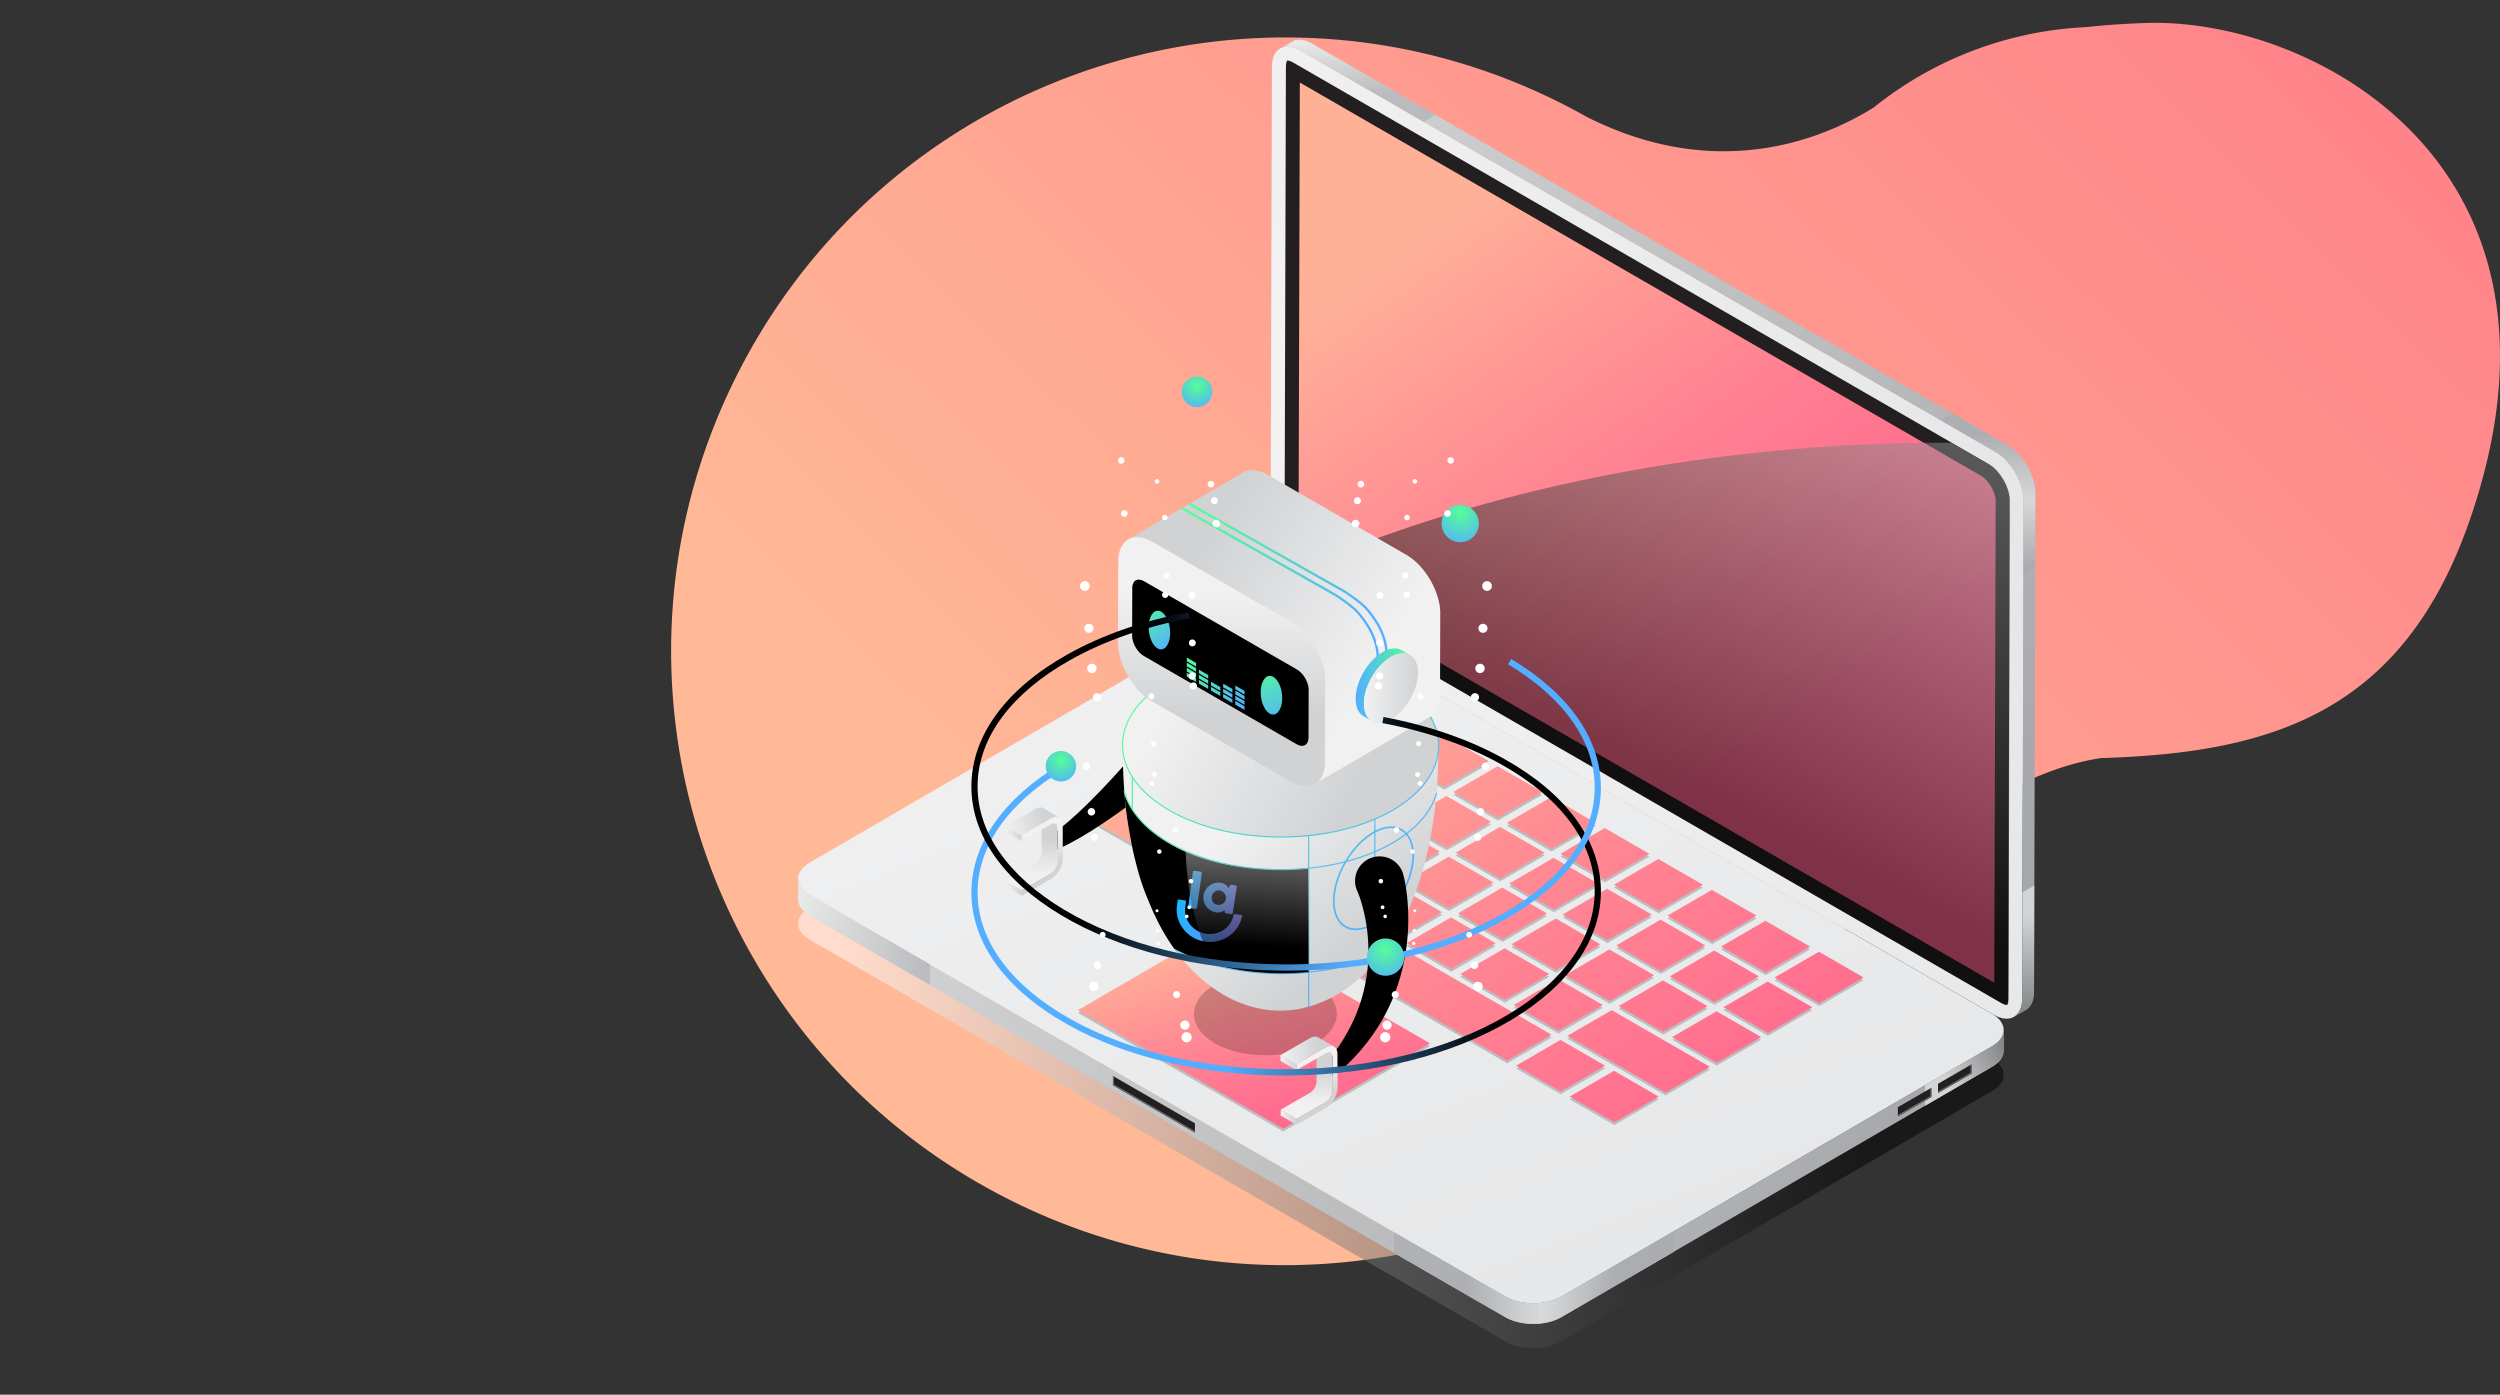 <svg xmlns="http://www.w3.org/2000/svg" xmlns:xlink="http://www.w3.org/1999/xlink" viewBox="0 0 5909.17 3296.57"><rect x="0" y="0" width="5909.17" height="3296.57" fill="#333333" stroke="none"/><defs><filter id="luminosity-noclip" x="1345.64" y="-9800" width="40.72" height="32766" filterUnits="userSpaceOnUse" color-interpolation-filters="sRGB"><feFlood flood-color="#fff" result="bg"/><feBlend in="SourceGraphic" in2="bg"/></filter><mask id="mask" x="1345.64" y="-9800" width="40.72" height="32766" maskUnits="userSpaceOnUse"><g style="filter:url(#luminosity-noclip)"/></mask><linearGradient id="linear-gradient" x1="3211.41" y1="2856.37" x2="3211.41" y2="2062.25" gradientTransform="matrix(1, 0, 0, -1, -1845.41, 3871.65)" gradientUnits="userSpaceOnUse"><stop offset="0" stop-color="#fff"/><stop offset="1"/></linearGradient><filter id="luminosity-noclip-2" x="1852.06" y="-9800" width="40.72" height="32766" filterUnits="userSpaceOnUse" color-interpolation-filters="sRGB"><feFlood flood-color="#fff" result="bg"/><feBlend in="SourceGraphic" in2="bg"/></filter><mask id="mask-2" x="1852.06" y="-9800" width="40.72" height="32766" maskUnits="userSpaceOnUse"><g style="filter:url(#luminosity-noclip-2)"/></mask><linearGradient id="linear-gradient-2" x1="6885.65" y1="2957.86" x2="6885.65" y2="2163.74" gradientTransform="translate(8758.07 3871.65) rotate(180)" xlink:href="#linear-gradient"/><filter id="luminosity-noclip-3" x="2028" y="-9800" width="40.72" height="32766" filterUnits="userSpaceOnUse" color-interpolation-filters="sRGB"><feFlood flood-color="#fff" result="bg"/><feBlend in="SourceGraphic" in2="bg"/></filter><mask id="mask-3" x="2028" y="-9800" width="40.72" height="32766" maskUnits="userSpaceOnUse"><g style="filter:url(#luminosity-noclip-3)"/></mask><linearGradient id="linear-gradient-3" x1="3893.77" y1="2372.01" x2="3893.77" y2="1577.89" xlink:href="#linear-gradient"/><filter id="luminosity-noclip-4" x="1157.66" y="-9800" width="40.71" height="32766" filterUnits="userSpaceOnUse" color-interpolation-filters="sRGB"><feFlood flood-color="#fff" result="bg"/><feBlend in="SourceGraphic" in2="bg"/></filter><mask id="mask-4" x="1157.66" y="-9800" width="40.71" height="32766" maskUnits="userSpaceOnUse"><g style="filter:url(#luminosity-noclip-4)"/></mask><linearGradient id="linear-gradient-4" x1="6922.09" y1="2521.68" x2="6922.09" y2="1727.57" gradientTransform="translate(8100.1 3871.65) rotate(180)" xlink:href="#linear-gradient"/><linearGradient id="New_Gradient_Swatch_5" x1="1245" y1="2262.02" x2="5520.59" y2="-2088.59" gradientUnits="userSpaceOnUse"><stop offset="0" stop-color="#ffb996"/><stop offset="1" stop-color="#ff5e81"/></linearGradient><linearGradient id="linear-gradient-5" x1="642.35" y1="2195.45" x2="3077.52" y2="2426.74" gradientTransform="matrix(1, 0, 0, 1, 0, 0)" xlink:href="#linear-gradient"/><linearGradient id="linear-gradient-6" x1="720.39" y1="2270.32" x2="3165.47" y2="2816.61" gradientUnits="userSpaceOnUse"><stop offset="0" stop-color="#d0d2d3"/><stop offset="1" stop-color="#a6a8ab"/></linearGradient><linearGradient id="linear-gradient-7" x1="2291.68" y1="3033.36" x2="1564.77" y2="1178.63" gradientUnits="userSpaceOnUse"><stop offset="0" stop-color="#e6e7e8"/><stop offset="1" stop-color="#f1f1f2"/></linearGradient><linearGradient id="linear-gradient-8" x1="797.72" y1="1924.39" x2="3242.77" y2="2470.67" xlink:href="#linear-gradient-6"/><linearGradient id="linear-gradient-9" x1="3256.46" y1="2512.31" x2="3405.15" y2="2424.75" gradientUnits="userSpaceOnUse"><stop offset="0" stop-color="#fff"/><stop offset="1" stop-color="#58595b"/></linearGradient><linearGradient id="linear-gradient-10" x1="651.21" y1="2580" x2="3096.27" y2="3126.29" xlink:href="#linear-gradient-6"/><linearGradient id="linear-gradient-11" x1="2128.18" y1="2979.9" x2="2480.22" y2="2979.9" gradientUnits="userSpaceOnUse"><stop offset="0" stop-color="#a6a8ab"/><stop offset="0.5" stop-color="#fff"/><stop offset="1" stop-color="#a6a8ab"/></linearGradient><linearGradient id="linear-gradient-12" x1="742.47" y1="2171.49" x2="3187.58" y2="2717.79" xlink:href="#linear-gradient-6"/><linearGradient id="linear-gradient-13" x1="221.95" y1="2055.19" x2="858.52" y2="2197.42" xlink:href="#linear-gradient-11"/><linearGradient id="linear-gradient-14" x1="3071.41" y1="1524.89" x2="4094.17" y2="2992.62" gradientUnits="userSpaceOnUse"><stop offset="0" stop-color="#ffb198"/><stop offset="0.06" stop-color="#ffab97"/><stop offset="0.47" stop-color="#ff8592"/><stop offset="0.79" stop-color="#ff6e8f"/><stop offset="1" stop-color="#ff658e"/></linearGradient><linearGradient id="linear-gradient-15" x1="3122.33" y1="1489.4" x2="4145.1" y2="2957.14" xlink:href="#linear-gradient-14"/><linearGradient id="linear-gradient-16" x1="3173.25" y1="1453.92" x2="4196.02" y2="2921.66" xlink:href="#linear-gradient-14"/><linearGradient id="linear-gradient-17" x1="3224.18" y1="1418.43" x2="4246.95" y2="2886.17" xlink:href="#linear-gradient-14"/><linearGradient id="linear-gradient-18" x1="3275.1" y1="1382.94" x2="4297.88" y2="2850.69" xlink:href="#linear-gradient-14"/><linearGradient id="linear-gradient-19" x1="3326.03" y1="1347.47" x2="4348.79" y2="2815.19" xlink:href="#linear-gradient-14"/><linearGradient id="linear-gradient-20" x1="3376.96" y1="1311.99" x2="4399.71" y2="2779.7" xlink:href="#linear-gradient-14"/><linearGradient id="linear-gradient-21" x1="3427.88" y1="1276.49" x2="4450.65" y2="2744.22" xlink:href="#linear-gradient-14"/><linearGradient id="linear-gradient-22" x1="3478.79" y1="1241" x2="4501.57" y2="2708.74" xlink:href="#linear-gradient-14"/><linearGradient id="linear-gradient-23" x1="3529.72" y1="1205.51" x2="4552.5" y2="2673.26" xlink:href="#linear-gradient-14"/><linearGradient id="linear-gradient-24" x1="3007.8" y1="1569.21" x2="4030.56" y2="3036.93" xlink:href="#linear-gradient-14"/><linearGradient id="linear-gradient-25" x1="3058.73" y1="1533.72" x2="4081.5" y2="3001.46" xlink:href="#linear-gradient-14"/><linearGradient id="linear-gradient-26" x1="3109.65" y1="1498.24" x2="4132.42" y2="2965.97" xlink:href="#linear-gradient-14"/><linearGradient id="linear-gradient-27" x1="3160.58" y1="1462.75" x2="4183.34" y2="2930.48" xlink:href="#linear-gradient-14"/><linearGradient id="linear-gradient-28" x1="3211.5" y1="1427.27" x2="4234.27" y2="2895.01" xlink:href="#linear-gradient-14"/><linearGradient id="linear-gradient-29" x1="3262.43" y1="1391.78" x2="4285.2" y2="2859.52" xlink:href="#linear-gradient-14"/><linearGradient id="linear-gradient-30" x1="3313.34" y1="1356.29" x2="4336.12" y2="2824.04" xlink:href="#linear-gradient-14"/><linearGradient id="linear-gradient-31" x1="3364.28" y1="1320.82" x2="4387.04" y2="2788.54" xlink:href="#linear-gradient-14"/><linearGradient id="linear-gradient-32" x1="3415.19" y1="1285.32" x2="4437.96" y2="2753.05" xlink:href="#linear-gradient-14"/><linearGradient id="linear-gradient-33" x1="2893.27" y1="1649.02" x2="3916.04" y2="3116.76" xlink:href="#linear-gradient-14"/><linearGradient id="linear-gradient-34" x1="2944.2" y1="1613.54" x2="3966.96" y2="3081.26" xlink:href="#linear-gradient-14"/><linearGradient id="linear-gradient-35" x1="2995.12" y1="1578.04" x2="4017.89" y2="3045.78" xlink:href="#linear-gradient-14"/><linearGradient id="linear-gradient-36" x1="3046.04" y1="1542.56" x2="4068.82" y2="3010.31" xlink:href="#linear-gradient-14"/><linearGradient id="linear-gradient-37" x1="3096.97" y1="1507.07" x2="4119.74" y2="2974.81" xlink:href="#linear-gradient-14"/><linearGradient id="linear-gradient-38" x1="3147.9" y1="1471.59" x2="4170.67" y2="2939.33" xlink:href="#linear-gradient-14"/><linearGradient id="linear-gradient-39" x1="3198.82" y1="1436.11" x2="4221.59" y2="2903.84" xlink:href="#linear-gradient-14"/><linearGradient id="linear-gradient-40" x1="3249.75" y1="1400.62" x2="4272.52" y2="2868.36" xlink:href="#linear-gradient-14"/><linearGradient id="linear-gradient-41" x1="3300.67" y1="1365.13" x2="4323.44" y2="2832.87" xlink:href="#linear-gradient-14"/><linearGradient id="linear-gradient-42" x1="2829.67" y1="1693.33" x2="3852.46" y2="3161.09" xlink:href="#linear-gradient-14"/><linearGradient id="linear-gradient-43" x1="2880.6" y1="1657.85" x2="3903.36" y2="3125.58" xlink:href="#linear-gradient-14"/><linearGradient id="linear-gradient-44" x1="2931.52" y1="1622.37" x2="3954.28" y2="3090.09" xlink:href="#linear-gradient-14"/><linearGradient id="linear-gradient-45" x1="2982.45" y1="1586.89" x2="4005.21" y2="3054.61" xlink:href="#linear-gradient-14"/><linearGradient id="linear-gradient-46" x1="3033.37" y1="1551.4" x2="4056.13" y2="3019.13" xlink:href="#linear-gradient-14"/><linearGradient id="linear-gradient-47" x1="3084.3" y1="1515.91" x2="4107.06" y2="2983.64" xlink:href="#linear-gradient-14"/><linearGradient id="linear-gradient-48" x1="2613.29" y1="1844.12" x2="3636.07" y2="3311.86" xlink:href="#linear-gradient-14"/><linearGradient id="linear-gradient-49" x1="2664.22" y1="1808.63" x2="3687" y2="3276.38" xlink:href="#linear-gradient-14"/><linearGradient id="linear-gradient-50" x1="3020.68" y1="1560.23" x2="4043.46" y2="3027.98" xlink:href="#linear-gradient-14"/><linearGradient id="linear-gradient-51" x1="3071.61" y1="1524.74" x2="4094.39" y2="2992.49" xlink:href="#linear-gradient-14"/><linearGradient id="linear-gradient-52" x1="2842.45" y1="1684.43" x2="3865.22" y2="3152.17" xlink:href="#linear-gradient-14"/><linearGradient id="linear-gradient-53" x1="2753.29" y1="1746.57" x2="3776.05" y2="3214.29" xlink:href="#linear-gradient-14"/><linearGradient id="linear-gradient-54" x1="3160.68" y1="1462.68" x2="4183.45" y2="2930.41" xlink:href="#linear-gradient-14"/><linearGradient id="linear-gradient-55" x1="2899.61" y1="1644.6" x2="3922.39" y2="3112.35" xlink:href="#linear-gradient-14"/><linearGradient id="linear-gradient-56" x1="2901.06" y1="2206.82" x2="3045.03" y2="2710.72" xlink:href="#linear-gradient-14"/><linearGradient id="linear-gradient-57" x1="3403.14" y1="1048.98" x2="1773.09" y2="1374.99" xlink:href="#linear-gradient-7"/><linearGradient id="linear-gradient-58" x1="2038.32" y1="494.49" x2="2872.01" y2="1667.83" xlink:href="#linear-gradient-14"/><linearGradient id="linear-gradient-59" x1="2043.53" y1="-120.92" x2="3487.45" y2="1778.97" xlink:href="#linear-gradient-6"/><linearGradient id="linear-gradient-60" x1="3444.44" y1="2122.34" x2="3444.44" y2="2369.21" xlink:href="#linear-gradient-9"/><linearGradient id="linear-gradient-61" x1="3358.88" y1="985.71" x2="3358.88" y2="1300" xlink:href="#linear-gradient-11"/><linearGradient id="linear-gradient-62" x1="1872.18" y1="-60.6" x2="1872.18" y2="180.96" xlink:href="#linear-gradient-11"/><linearGradient id="linear-gradient-63" x1="3388.38" y1="213.63" x2="2576.6" y2="1780.98" gradientTransform="matrix(1, 0, 0, 1, 0, 0)" xlink:href="#linear-gradient"/><filter id="luminosity-noclip-5" x="1345.64" y="648.06" width="40.72" height="1260.96" filterUnits="userSpaceOnUse" color-interpolation-filters="sRGB"><feFlood flood-color="#fff" result="bg"/><feBlend in="SourceGraphic" in2="bg"/></filter><mask id="mask-5" x="2685.64" y="688.06" width="40.72" height="1260.96" maskUnits="userSpaceOnUse"><g style="filter:url(#luminosity-noclip-5)"><g transform="translate(1340 40)"><g style="mask:url(#mask)"><polyline points="1386.35 1887.54 1349.15 1909.02 1345.64 669.55 1382.84 648.07 1386.35 1887.54" style="mix-blend-mode:multiply;fill:url(#linear-gradient)"/></g></g></g></mask><linearGradient id="linear-gradient-64" x1="3211.41" y1="2856.37" x2="3211.41" y2="2062.25" gradientTransform="matrix(1, 0, 0, -1, -505.41, 3911.65)" gradientUnits="userSpaceOnUse"><stop offset="0" stop-color="#fff"/><stop offset="1" stop-color="#fff"/></linearGradient><filter id="luminosity-noclip-6" x="1852.06" y="546.57" width="40.72" height="1260.96" filterUnits="userSpaceOnUse" color-interpolation-filters="sRGB"><feFlood flood-color="#fff" result="bg"/><feBlend in="SourceGraphic" in2="bg"/></filter><mask id="mask-6" x="3192.06" y="586.57" width="40.72" height="1260.96" maskUnits="userSpaceOnUse"><g style="filter:url(#luminosity-noclip-6)"><g transform="translate(1340 40)"><g style="mask:url(#mask-2)"><polyline points="1852.06 1786.05 1889.26 1807.53 1892.78 568.05 1855.57 546.57 1852.06 1786.05" style="mix-blend-mode:multiply;fill:url(#linear-gradient-2)"/></g></g></g></mask><linearGradient id="linear-gradient-65" x1="6885.65" y1="2957.86" x2="6885.65" y2="2163.74" gradientTransform="translate(10098.07 3911.65) rotate(180)" xlink:href="#linear-gradient-64"/><linearGradient id="linear-gradient-66" x1="1654.49" y1="1855.44" x2="1906.93" y2="2149.27" gradientUnits="userSpaceOnUse"><stop offset="0" stop-color="#f1f1f2"/><stop offset="1" stop-color="#d0d2d3"/></linearGradient><linearGradient id="linear-gradient-67" x1="1432.75" y1="1593.83" x2="1875.57" y2="1817.3" xlink:href="#linear-gradient-66"/><linearGradient id="New_Gradient_Swatch_4" x1="1930.14" y1="2097.64" x2="1372.8" y2="1589.97" gradientUnits="userSpaceOnUse"><stop offset="0" stop-color="#54aeff"/><stop offset="1" stop-color="#54ff96"/></linearGradient><linearGradient id="linear-gradient-68" x1="1899.29" y1="1556.3" x2="1471.63" y2="1294.19" xlink:href="#linear-gradient-66"/><linearGradient id="linear-gradient-69" x1="1547.37" y1="1362.23" x2="1547.37" y2="1649.39" xlink:href="#linear-gradient-66"/><linearGradient id="New_Gradient_Swatch_4-2" x1="2932.97" y1="1681.75" x2="2800.28" y2="1549.06" xlink:href="#New_Gradient_Swatch_4"/><linearGradient id="New_Gradient_Swatch_4-3" x1="2926.93" y1="1687.82" x2="2794.22" y2="1555.11" xlink:href="#New_Gradient_Swatch_4"/><linearGradient id="New_Gradient_Swatch_4-4" x1="2920.88" y1="1693.86" x2="2788.17" y2="1561.16" xlink:href="#New_Gradient_Swatch_4"/><linearGradient id="New_Gradient_Swatch_4-5" x1="2914.82" y1="1699.9" x2="2782.13" y2="1567.21" xlink:href="#New_Gradient_Swatch_4"/><linearGradient id="New_Gradient_Swatch_4-6" x1="2932.97" y1="1681.75" x2="2800.28" y2="1549.06" xlink:href="#New_Gradient_Swatch_4"/><linearGradient id="New_Gradient_Swatch_4-7" x1="2926.93" y1="1687.81" x2="2794.22" y2="1555.1" xlink:href="#New_Gradient_Swatch_4"/><linearGradient id="New_Gradient_Swatch_4-8" x1="2920.88" y1="1693.85" x2="2788.18" y2="1561.15" xlink:href="#New_Gradient_Swatch_4"/><linearGradient id="New_Gradient_Swatch_4-9" x1="2932.97" y1="1681.74" x2="2800.29" y2="1549.06" xlink:href="#New_Gradient_Swatch_4"/><linearGradient id="New_Gradient_Swatch_4-10" x1="2926.93" y1="1687.8" x2="2794.23" y2="1555.1" xlink:href="#New_Gradient_Swatch_4"/><linearGradient id="New_Gradient_Swatch_4-11" x1="2945.08" y1="1669.65" x2="2812.38" y2="1536.95" xlink:href="#New_Gradient_Swatch_4"/><linearGradient id="New_Gradient_Swatch_4-12" x1="2939.03" y1="1675.69" x2="2806.34" y2="1543" xlink:href="#New_Gradient_Swatch_4"/><linearGradient id="New_Gradient_Swatch_4-13" x1="2932.98" y1="1681.74" x2="2800.3" y2="1549.06" xlink:href="#New_Gradient_Swatch_4"/><linearGradient id="New_Gradient_Swatch_4-14" x1="2957.19" y1="1657.54" x2="2824.49" y2="1524.84" xlink:href="#New_Gradient_Swatch_4"/><linearGradient id="New_Gradient_Swatch_4-15" x1="2951.13" y1="1663.59" x2="2818.45" y2="1530.9" xlink:href="#New_Gradient_Swatch_4"/><linearGradient id="New_Gradient_Swatch_4-16" x1="2945.08" y1="1669.64" x2="2812.37" y2="1536.93" xlink:href="#New_Gradient_Swatch_4"/><linearGradient id="New_Gradient_Swatch_4-17" x1="2939.03" y1="1675.69" x2="2806.34" y2="1543" xlink:href="#New_Gradient_Swatch_4"/><linearGradient id="New_Gradient_Swatch_4-18" x1="1694.15" y1="1674.96" x2="1634.83" y2="1527.35" xlink:href="#New_Gradient_Swatch_4"/><linearGradient id="New_Gradient_Swatch_4-19" x1="1429.5" y1="1495.62" x2="1357.76" y2="1381.11" xlink:href="#New_Gradient_Swatch_4"/><linearGradient id="Gradiente_sem_nome_3" x1="1434.01" y1="1139.73" x2="1592.37" y2="1139.73" gradientTransform="matrix(0.99, 0.14, 0.14, -0.99, -137.92, 2981.77)" gradientUnits="userSpaceOnUse"><stop offset="0" stop-color="#15baff"/><stop offset="1" stop-color="#857fff"/></linearGradient><linearGradient id="Gradiente_sem_nome_3-2" x1="1434.72" y1="2088.7" x2="1590.28" y2="2088.7" gradientTransform="matrix(0.99, 0.14, -0.14, 0.99, 319.09, -203.61)" xlink:href="#Gradiente_sem_nome_3"/><linearGradient id="Gradiente_sem_nome_3-3" x1="1435.48" y1="1066.75" x2="1589.51" y2="1066.75" xlink:href="#Gradiente_sem_nome_3"/><linearGradient id="New_Gradient_Swatch_copy_8" x1="1618.59" y1="1916.89" x2="1604.11" y2="2194.54" gradientTransform="matrix(1, 0, 0, 1, 0, 0)" xlink:href="#linear-gradient"/><linearGradient id="linear-gradient-70" x1="3027.03" y1="2640.87" x2="3064.63" y2="2640.87" xlink:href="#linear-gradient-66"/><linearGradient id="linear-gradient-71" x1="1748.24" y1="2568.61" x2="1748.24" y2="2484.37" xlink:href="#linear-gradient-66"/><linearGradient id="linear-gradient-72" x1="1772.89" y1="2477.1" x2="1772.89" y2="2540.11" xlink:href="#linear-gradient-66"/><linearGradient id="linear-gradient-73" x1="3026.66" y1="2511.73" x2="3064.27" y2="2511.73" xlink:href="#linear-gradient-66"/><linearGradient id="linear-gradient-74" x1="1687.94" y1="2456.22" x2="1778.52" y2="2435.07" xlink:href="#linear-gradient-66"/><linearGradient id="linear-gradient-75" x1="2377.57" y1="2099.45" x2="2415.17" y2="2099.45" xlink:href="#linear-gradient-66"/><linearGradient id="linear-gradient-76" x1="1098.78" y1="2027.18" x2="1098.78" y2="1942.95" xlink:href="#linear-gradient-66"/><linearGradient id="linear-gradient-77" x1="1123.43" y1="1935.68" x2="1123.43" y2="1998.69" xlink:href="#linear-gradient-66"/><linearGradient id="linear-gradient-78" x1="2377.2" y1="1970.31" x2="2414.81" y2="1970.31" xlink:href="#linear-gradient-66"/><linearGradient id="linear-gradient-79" x1="1038.47" y1="1914.8" x2="1129.06" y2="1893.65" xlink:href="#linear-gradient-66"/><linearGradient id="New_Gradient_Swatch_4-20" x1="1882.44" y1="1450.11" x2="1465.96" y2="1193.24" xlink:href="#New_Gradient_Swatch_4"/><linearGradient id="New_Gradient_Swatch_4-21" x1="1892.01" y1="1434.65" x2="1475.52" y2="1177.78" xlink:href="#New_Gradient_Swatch_4"/><linearGradient id="New_Gradient_Swatch_4-22" x1="1864.13" y1="1578.59" x2="1993.21" y2="1578.59" xlink:href="#New_Gradient_Swatch_4"/><linearGradient id="linear-gradient-80" x1="1883.86" y1="1586.48" x2="2011.88" y2="1586.48" xlink:href="#linear-gradient-66"/><filter id="luminosity-noclip-7" x="2028" y="1132.42" width="40.72" height="1260.96" filterUnits="userSpaceOnUse" color-interpolation-filters="sRGB"><feFlood flood-color="#fff" result="bg"/><feBlend in="SourceGraphic" in2="bg"/></filter><mask id="mask-7" x="3368" y="1172.42" width="40.72" height="1260.96" maskUnits="userSpaceOnUse"><g style="filter:url(#luminosity-noclip-7)"><g transform="translate(1340 40)"><g style="mask:url(#mask-3)"><polyline points="2068.71 2371.9 2031.51 2393.38 2028 1153.91 2065.2 1132.42 2068.71 2371.9" style="mix-blend-mode:multiply;fill:url(#linear-gradient-3)"/></g></g></g></mask><linearGradient id="linear-gradient-81" x1="3893.77" y1="2372.01" x2="3893.77" y2="1577.89" xlink:href="#linear-gradient-64"/><filter id="luminosity-noclip-8" x="1157.66" y="982.75" width="40.71" height="1260.96" filterUnits="userSpaceOnUse" color-interpolation-filters="sRGB"><feFlood flood-color="#fff" result="bg"/><feBlend in="SourceGraphic" in2="bg"/></filter><mask id="mask-8" x="2497.66" y="1022.75" width="40.71" height="1260.96" maskUnits="userSpaceOnUse"><g style="filter:url(#luminosity-noclip-8)"><g transform="translate(1340 40)"><g style="mask:url(#mask-4)"><polyline points="1157.66 2222.23 1194.86 2243.71 1198.37 1004.24 1161.17 982.75 1157.66 2222.23" style="mix-blend-mode:multiply;fill:url(#linear-gradient-4)"/></g></g></g></mask><linearGradient id="linear-gradient-82" x1="6922.09" y1="2521.68" x2="6922.09" y2="1727.57" gradientTransform="translate(9440.1 3911.65) rotate(180)" xlink:href="#linear-gradient-64"/><linearGradient id="linear-gradient-83" x1="5655.53" y1="2142.92" x2="5024.73" y2="1994.24" gradientTransform="matrix(-1, 0, 0, 1, 7122.72, 0)" gradientUnits="userSpaceOnUse"><stop offset="0" stop-color="#54aeff"/><stop offset="1"/></linearGradient><linearGradient id="linear-gradient-84" x1="6040.83" y1="1895.11" x2="5410.03" y2="1746.42" gradientTransform="translate(-4108)" xlink:href="#linear-gradient-83"/><radialGradient id="radial-gradient" cx="5955.04" cy="1757.19" r="59.27" gradientTransform="matrix(-1, 0, 0, 1, 7122.72, 0)" gradientUnits="userSpaceOnUse"><stop offset="0" stop-color="#54ff96"/><stop offset="1" stop-color="#54aeff"/></radialGradient><radialGradient id="radial-gradient-2" cx="5009.62" cy="1171.63" r="84.49" xlink:href="#radial-gradient"/><radialGradient id="radial-gradient-3" cx="5189.19" cy="2205.16" r="77.2" xlink:href="#radial-gradient"/><radialGradient id="radial-gradient-4" cx="5633.33" cy="872.18" r="59.27" xlink:href="#radial-gradient"/></defs><g style="isolation:isolate"><g id="BG"><rect width="5180" height="3296.57" style="fill:none"/><path d="M3726,14.48c-52.19,2.13-96.78,5.27-135.23,9.6a867.28,867.28,0,0,0-502.2,190.18C2974.14,285.74,2722.75,394.2,2410,236q-22-12.39-44.6-24.15c-711.14-369-1586.75-91.61-1955.73,619.53S318,2418.11,1029.15,2787.09c644.68,334.51,1424.53,137.81,1839.56-431.69h0l0,0q21.58-29.62,41.83-60.57c103.52-142.88,387.2-492.61,715.43-543,394.71-12.06,711.05-101.56,870.93-560.35C4789.42,352.09,4125.33-1.81,3726,14.48Z" transform="translate(1340 40)" style="fill:url(#New_Gradient_Swatch_5)"/></g><g id="Pic"><g style="opacity:0.5;mix-blend-mode:multiply"><path d="M3368.43,2461.94c36.71,21.2,36.91,55.54.44,76.74L2350.48,3130.49c-36.44,21.18-95.73,21.18-132.44,0L574.17,2181.38c-36.67-21.17-36.86-55.52-.44-76.69l1018.39-591.82c36.46-21.19,95.77-21.19,132.43,0Z" transform="translate(1340 40)" style="fill:url(#linear-gradient-5)"/></g><path d="M3395.86,2397.6c-.09,1-.15,2-.33,2.93-.16.8-.39,1.59-.61,2.39s-.48,1.88-.82,2.83c-.25.75-.61,1.48-.94,2.23-.42,1-.85,2-1.38,2.94-.37.71-.82,1.4-1.25,2.09-.68,1.1-1.39,2.19-2.2,3.27s-1.57,2.06-2.46,3.07c-.22.25-.41.5-.63.74-1.2,1.31-2.53,2.59-3.92,3.86-.92.82-2,1.62-3,2.43-.84.68-1.64,1.36-2.54,2-1.1.79-2.31,1.56-3.5,2.32s-2.22,1.51-3.45,2.22L2350.48,3024.76c-2.8,1.63-5.78,3.08-8.83,4.47-.88.4-1.78.76-2.67,1.13-2.39,1-4.83,1.93-7.33,2.79-.92.31-1.81.64-2.73.93-1.56.49-3.16.92-4.75,1.36-1.25.34-2.47.7-3.75,1-1.65.4-3.34.74-5,1.09-1.23.24-2.44.52-3.68.74q-5.25.92-10.61,1.48c-1.1.11-2.21.18-3.3.27-2.14.18-4.26.33-6.41.42-1.31.07-2.63.09-3.95.12-1.75,0-3.5,0-5.24,0-1.4,0-2.81-.06-4.2-.12-1.62-.06-3.23-.15-4.83-.26-1.43-.09-2.85-.21-4.28-.35s-3.13-.33-4.69-.53c-1.41-.18-2.8-.37-4.2-.6-1.66-.25-3.33-.54-5-.86-1.29-.24-2.57-.5-3.85-.77-2-.44-3.88-.92-5.79-1.43-1.1-.29-2.19-.56-3.27-.87-3.43-1-6.79-2.13-10-3.4-1.67-.64-3.27-1.34-4.87-2.06-.75-.34-1.54-.64-2.28-1-2.37-1.13-4.68-2.31-6.9-3.6L574.17,2075.65C555.71,2065,546.5,2051,546.54,2037q-.06,24.24-.13,48.48c0,14,9.16,28,27.62,38.61l1643.88,949.1c2.22,1.28,4.52,2.47,6.9,3.6.71.33,1.44.62,2.15.93,1.49.67,2.94,1.34,4.47,1.95l.54.18q4.86,1.89,10,3.38c.29.08.56.2.84.28.8.23,1.64.39,2.44.6,1.91.5,3.82,1,5.76,1.41.53.12,1,.28,1.57.38.76.16,1.57.26,2.34.41,1.64.31,3.28.61,4.94.86.67.1,1.33.25,2,.35s1.46.15,2.2.25c1.56.19,3.12.36,4.68.52.75.07,1.49.19,2.22.24s1.39.07,2.07.12c1.6.11,3.2.19,4.8.26.79,0,1.57.1,2.36.12s1.26,0,1.89,0c1.7,0,3.41,0,5.11,0,.86,0,1.73,0,2.59,0,.52,0,1-.08,1.54-.11,2.1-.09,4.19-.24,6.28-.41.86-.08,1.72-.09,2.57-.18.26,0,.51-.08.77-.11,3.58-.37,7.13-.85,10.63-1.47.18,0,.36-.05.54-.08,1-.19,2-.45,3.07-.65,1.71-.35,3.42-.69,5.1-1.09,1.28-.31,2.51-.67,3.77-1,1.58-.43,3.16-.85,4.71-1.34.35-.11.72-.19,1.07-.31.58-.19,1.13-.45,1.71-.64,2.47-.86,4.9-1.77,7.26-2.75.92-.39,1.84-.76,2.73-1.17a97.93,97.93,0,0,0,8.8-4.46l1018.39-591.82,1.14-.67c.87-.53,1.61-1.08,2.43-1.63,1.14-.73,2.3-1.47,3.36-2.23s1.76-1.39,2.64-2.08,2-1.56,2.85-2.36c.18-.17.41-.32.59-.49,1.2-1.11,2.31-2.24,3.35-3.38.23-.25.42-.51.64-.75.62-.7,1.25-1.4,1.82-2.12.24-.31.4-.63.63-.94.83-1.1,1.55-2.21,2.23-3.32.29-.45.65-.88.91-1.33V2460h0v.16c.14-.24.22-.49.35-.73.51-1,.93-1.93,1.35-2.89.25-.58.58-1.14.79-1.71.07-.19.1-.38.17-.57.33-.92.55-1.87.8-2.8.17-.63.42-1.26.55-1.9,0-.17,0-.34.05-.51.18-1,.25-2,.34-2.92.06-.65.21-1.29.22-2,0-.27,0-.54,0-.82q.08-24.24.14-48.48C3396.09,2395.77,3395.94,2396.68,3395.86,2397.6Z" transform="translate(1340 40)" style="fill:url(#linear-gradient-6)"/><path d="M3368.43,2356.21c36.71,21.19,36.91,55.54.44,76.73L2350.48,3024.76c-36.44,21.18-95.73,21.18-132.44,0L574.17,2075.65c-36.67-21.17-36.86-55.52-.44-76.69l1018.39-591.82c36.46-21.19,95.77-21.19,132.43,0Z" transform="translate(1340 40)" style="fill:url(#linear-gradient-7)"/><path d="M3369.87,2480.75c.87-.53,1.61-1.08,2.43-1.63,1.14-.73,2.3-1.47,3.36-2.23s1.76-1.39,2.64-2.08,2-1.56,2.85-2.36c.18-.17.41-.32.59-.49,1.2-1.11,2.31-2.24,3.35-3.38.23-.25.42-.51.64-.75.62-.7,1.25-1.4,1.82-2.12.24-.31.4-.63.63-.94.83-1.1,1.55-2.21,2.23-3.32.29-.45.65-.88.91-1.33V2460h0v.16c.14-.24.22-.49.35-.73.51-1,.93-1.93,1.35-2.89.25-.58.58-1.14.79-1.71.07-.19.1-.38.17-.57.33-.92.55-1.87.8-2.8.17-.63.42-1.26.55-1.9,0-.17,0-.34.05-.51.18-1,.25-2,.34-2.92.06-.65.21-1.29.22-2,0-.27,0-.54,0-.82q.08-24.24.14-48.48c0,.93-.15,1.84-.23,2.76s-.15,2-.33,2.93c-.16.8-.39,1.59-.61,2.39s-.48,1.88-.82,2.83c-.25.75-.61,1.48-.94,2.23-.42,1-.85,2-1.38,2.94-.37.71-.82,1.4-1.25,2.09-.68,1.1-1.39,2.19-2.2,3.27s-1.57,2.06-2.46,3.07c-.22.25-.41.5-.63.74-1.2,1.31-2.53,2.59-3.92,3.86-.92.82-2,1.62-3,2.43-.84.68-1.64,1.36-2.54,2-1.1.79-2.31,1.56-3.5,2.32s-2.22,1.51-3.45,2.22L3210.3,2525.1v48.4l158.43-92.08Z" transform="translate(1340 40)" style="fill:url(#linear-gradient-8)"/><path d="M3369.87,2480.75c.87-.53,1.61-1.08,2.43-1.63,1.14-.73,2.3-1.47,3.36-2.23s1.76-1.39,2.64-2.08,2-1.56,2.85-2.36c.18-.17.41-.32.59-.49,1.2-1.11,2.31-2.24,3.35-3.38.23-.25.42-.51.64-.75.62-.7,1.25-1.4,1.82-2.12.24-.31.4-.63.63-.94.83-1.1,1.55-2.21,2.23-3.32.29-.45.65-.88.91-1.33V2460h0v.16c.14-.24.22-.49.35-.73.51-1,.93-1.93,1.35-2.89.25-.58.58-1.14.79-1.71.07-.19.1-.38.17-.57.33-.92.55-1.87.8-2.8.17-.63.42-1.26.55-1.9,0-.17,0-.34.05-.51.18-1,.25-2,.34-2.92.06-.65.21-1.29.22-2,0-.27,0-.54,0-.82q.08-24.24.14-48.48c0,.93-.15,1.84-.23,2.76s-.15,2-.33,2.93c-.16.8-.39,1.59-.61,2.39s-.48,1.88-.82,2.83c-.25.75-.61,1.48-.94,2.23-.42,1-.85,2-1.38,2.94-.37.71-.82,1.4-1.25,2.09-.68,1.1-1.39,2.19-2.2,3.27s-1.57,2.06-2.46,3.07c-.22.25-.41.5-.63.74-1.2,1.31-2.53,2.59-3.92,3.86-.92.82-2,1.62-3,2.43-.84.68-1.64,1.36-2.54,2-1.1.79-2.31,1.56-3.5,2.32s-2.22,1.51-3.45,2.22L3210.3,2525.1v48.4l158.43-92.08Z" transform="translate(1340 40)" style="opacity:0.5;mix-blend-mode:multiply;fill:url(#linear-gradient-9)"/><path d="M2350.48,3024.76c-2.8,1.63-5.78,3.08-8.83,4.47-.88.4-1.78.76-2.67,1.13-2.39,1-4.83,1.93-7.33,2.79-.92.31-1.81.64-2.73.93-1.56.49-3.16.92-4.75,1.36-1.25.34-2.47.7-3.75,1-1.65.4-3.34.74-5,1.09-1.23.24-2.44.52-3.68.74q-5.25.92-10.61,1.48c-1.1.11-2.21.18-3.3.27-2.14.18-4.26.33-6.41.42-1.31.07-2.63.09-3.95.12-1.75,0-3.5,0-5.24,0-1.4,0-2.81-.06-4.2-.12-1.62-.06-3.23-.15-4.83-.26-1.43-.09-2.85-.21-4.28-.35s-3.13-.33-4.69-.53c-1.41-.18-2.8-.37-4.2-.6-1.66-.25-3.33-.54-5-.86-1.29-.24-2.57-.5-3.85-.77-2-.44-3.88-.92-5.79-1.43-1.1-.29-2.19-.56-3.27-.87-3.43-1-6.79-2.13-10-3.4-1.67-.64-3.27-1.34-4.87-2.06-.75-.34-1.54-.64-2.28-1-2.37-1.13-4.68-2.31-6.9-3.6l-263.32-152v48.56l263.19,152c2.22,1.28,4.52,2.47,6.9,3.6.71.33,1.44.62,2.15.93,1.49.67,2.94,1.34,4.47,1.95l.54.18q4.86,1.89,10,3.38c.29.08.56.2.84.28.8.23,1.64.39,2.44.6,1.91.5,3.82,1,5.76,1.41.53.12,1,.28,1.57.38.76.16,1.57.26,2.34.41,1.64.31,3.28.61,4.94.86.67.1,1.33.25,2,.35s1.46.15,2.2.25c1.56.19,3.12.36,4.68.52.75.07,1.49.19,2.22.24s1.39.07,2.07.12c1.6.11,3.2.19,4.8.26.79,0,1.57.1,2.36.12s1.26,0,1.89,0c1.7,0,3.41,0,5.11,0,.86,0,1.73,0,2.59,0,.52,0,1-.08,1.54-.11,2.1-.09,4.19-.24,6.28-.41.86-.08,1.72-.09,2.57-.18.26,0,.51-.08.77-.11,3.58-.37,7.13-.85,10.63-1.47.18,0,.36-.05.54-.08,1-.19,2-.45,3.07-.65,1.71-.35,3.42-.69,5.1-1.09,1.28-.31,2.51-.67,3.77-1,1.58-.43,3.16-.85,4.71-1.34.35-.11.72-.19,1.07-.31.58-.19,1.13-.45,1.71-.64,2.47-.86,4.9-1.77,7.26-2.75.92-.39,1.84-.76,2.73-1.17a97.93,97.93,0,0,0,8.8-4.46l265.21-154.12v-48.4Z" transform="translate(1340 40)" style="fill:url(#linear-gradient-10)"/><path d="M2350.48,3024.76c-2.8,1.63-5.78,3.08-8.83,4.47-.88.4-1.78.76-2.67,1.13-2.39,1-4.83,1.93-7.33,2.79-.92.31-1.81.64-2.73.93-1.56.49-3.16.92-4.75,1.36-1.25.34-2.47.7-3.75,1-1.65.4-3.34.74-5,1.09-1.23.24-2.44.52-3.68.74q-5.25.92-10.61,1.48c-1.1.11-2.21.18-3.3.27-2.14.18-4.26.33-6.41.42-1.31.07-2.63.09-3.95.12-1.75,0-3.5,0-5.24,0-1.4,0-2.81-.06-4.2-.12-1.62-.06-3.23-.15-4.83-.26-1.43-.09-2.85-.21-4.28-.35s-3.13-.33-4.69-.53c-1.41-.18-2.8-.37-4.2-.6-1.66-.25-3.33-.54-5-.86-1.29-.24-2.57-.5-3.85-.77-2-.44-3.88-.92-5.79-1.43-1.1-.29-2.19-.56-3.27-.87-3.43-1-6.79-2.13-10-3.4-1.67-.64-3.27-1.34-4.87-2.06-.75-.34-1.54-.64-2.28-1-2.37-1.13-4.68-2.31-6.9-3.6l-263.32-152v48.56l263.19,152c2.22,1.28,4.52,2.47,6.9,3.6.71.33,1.44.62,2.15.93,1.49.67,2.94,1.34,4.47,1.95l.54.18q4.86,1.89,10,3.38c.29.08.56.2.84.28.8.23,1.64.39,2.44.6,1.91.5,3.82,1,5.76,1.41.53.12,1,.28,1.57.38.76.16,1.57.26,2.34.41,1.64.31,3.28.61,4.94.86.67.1,1.33.25,2,.35s1.46.15,2.2.25c1.56.19,3.12.36,4.68.52.75.07,1.49.19,2.22.24s1.39.07,2.07.12c1.6.11,3.2.19,4.8.26.79,0,1.57.1,2.36.12s1.26,0,1.89,0c1.7,0,3.41,0,5.11,0,.86,0,1.73,0,2.59,0,.52,0,1-.08,1.54-.11,2.1-.09,4.19-.24,6.28-.41.86-.08,1.72-.09,2.57-.18.26,0,.51-.08.77-.11,3.58-.37,7.13-.85,10.63-1.47.18,0,.36-.05.54-.08,1-.19,2-.45,3.07-.65,1.71-.35,3.42-.69,5.1-1.09,1.28-.31,2.51-.67,3.77-1,1.58-.43,3.16-.85,4.71-1.34.35-.11.72-.19,1.07-.31.58-.19,1.13-.45,1.71-.64,2.47-.86,4.9-1.77,7.26-2.75.92-.39,1.84-.76,2.73-1.17a97.93,97.93,0,0,0,8.8-4.46l265.21-154.12v-48.4Z" transform="translate(1340 40)" style="opacity:0.5;mix-blend-mode:lighten;fill:url(#linear-gradient-11)"/><path d="M574.17,2075.65C555.71,2065,546.5,2051,546.54,2037q-.06,24.24-.13,48.48c0,14,9.16,28,27.62,38.61l283.7,163.8v-48.57Z" transform="translate(1340 40)" style="fill:url(#linear-gradient-12)"/><path d="M574.17,2075.65C555.71,2065,546.5,2051,546.54,2037q-.06,24.24-.13,48.48c0,14,9.16,28,27.62,38.61l283.7,163.8v-48.57Z" transform="translate(1340 40)" style="opacity:0.5;mix-blend-mode:lighten;fill:url(#linear-gradient-13)"/><polyline points="2824.38 2655.17 2630.63 2543.32 2630.58 2565.21 2824.33 2677.06 2824.38 2655.17" style="fill:#231f20"/><polygon points="2633.06 2563.14 2633.11 2544.74 2630.63 2543.32 2630.58 2565.21 2824.33 2677.06 2824.33 2673.57 2633.06 2563.14" style="fill:#6d6e70"/><polyline points="4580.85 2561.69 4660.14 2515.82 4660.19 2537.71 4580.92 2583.58 4580.85 2561.69" style="fill:#231f20"/><polygon points="4657.71 2535.64 4657.66 2517.24 4660.14 2515.82 4660.19 2537.71 4580.92 2583.58 4580.9 2580.09 4657.71 2535.64" style="fill:#6d6e70"/><polyline points="4485.86 2617.04 4565.14 2571.16 4565.19 2593.05 4485.92 2638.93 4485.86 2617.04" style="fill:#231f20"/><polygon points="4562.72 2590.99 4562.66 2572.58 4565.14 2571.16 4565.19 2593.05 4485.92 2638.93 4485.91 2635.44 4562.72 2590.99" style="fill:#6d6e70"/><g style="mix-blend-mode:multiply"><polyline points="3265.64 1659.35 3160.15 1598.46 3055.36 1659.35 3160.85 1720.25 3265.64 1659.35" style="fill:#bbbdbf"/><polyline points="3392.22 1732.43 3286.73 1671.53 3181.94 1732.43 3287.41 1793.33 3392.22 1732.43" style="fill:#bbbdbf"/><polyline points="3518.78 1805.51 3413.3 1744.61 3308.52 1805.51 3413.99 1866.41 3518.78 1805.51" style="fill:#bbbdbf"/><polyline points="3645.36 1878.59 3539.88 1817.68 3435.09 1878.59 3540.57 1939.49 3645.36 1878.59" style="fill:#bbbdbf"/><polyline points="3771.94 1951.67 3666.46 1890.76 3561.67 1951.67 3667.15 2012.57 3771.94 1951.67" style="fill:#bbbdbf"/><polyline points="3898.51 2024.75 3793.04 1963.84 3688.24 2024.75 3793.73 2085.64 3898.51 2024.75" style="fill:#bbbdbf"/><polyline points="4025.09 2097.82 3919.61 2036.92 3814.82 2097.83 3920.3 2158.72 4025.09 2097.82" style="fill:#bbbdbf"/><polyline points="4151.67 2170.9 4046.18 2110 3941.39 2170.91 4046.87 2231.8 4151.67 2170.9" style="fill:#bbbdbf"/><polyline points="4278.24 2243.98 4172.76 2183.08 4067.97 2243.99 4173.44 2304.88 4278.24 2243.98" style="fill:#bbbdbf"/><polyline points="4404.81 2317.06 4299.34 2256.16 4194.55 2317.06 4300.02 2377.96 4404.81 2317.06" style="fill:#bbbdbf"/><polyline points="3271.11 1802.8 3165.64 1741.91 3060.83 1802.8 3166.32 1863.71 3271.11 1802.8" style="fill:#bbbdbf"/><polyline points="3397.69 1875.88 3292.22 1814.99 3187.41 1875.88 3292.9 1936.79 3397.69 1875.88" style="fill:#bbbdbf"/><polyline points="3524.27 1948.96 3418.78 1888.07 3313.99 1948.96 3419.46 2009.87 3524.27 1948.96" style="fill:#bbbdbf"/><polyline points="3650.84 2022.04 3545.36 1961.14 3440.57 2022.04 3546.04 2082.94 3650.84 2022.04" style="fill:#bbbdbf"/><polyline points="3777.41 2095.12 3671.93 2034.22 3567.14 2095.12 3672.62 2156.02 3777.41 2095.12" style="fill:#bbbdbf"/><polyline points="3903.99 2168.2 3798.51 2107.3 3693.72 2168.2 3799.2 2229.1 3903.99 2168.2" style="fill:#bbbdbf"/><polyline points="4030.56 2241.27 3925.09 2180.38 3820.29 2241.27 3925.78 2302.18 4030.56 2241.27" style="fill:#bbbdbf"/><polyline points="4157.14 2314.35 4051.67 2253.46 3946.86 2314.35 4052.35 2375.25 4157.14 2314.35" style="fill:#bbbdbf"/><polyline points="4283.72 2387.43 4178.23 2326.54 4073.44 2387.43 4178.92 2448.33 4283.72 2387.43" style="fill:#bbbdbf"/><polyline points="3150.01 1873.18 3044.53 1812.28 2939.74 1873.18 3045.21 1934.08 3150.01 1873.18" style="fill:#bbbdbf"/><polyline points="3276.59 1946.26 3171.11 1885.36 3066.32 1946.26 3171.79 2007.16 3276.59 1946.26" style="fill:#bbbdbf"/><polyline points="3403.16 2019.34 3297.69 1958.44 3192.9 2019.34 3298.37 2080.24 3403.16 2019.34" style="fill:#bbbdbf"/><polyline points="3529.74 2092.42 3424.26 2031.52 3319.46 2092.42 3424.95 2153.32 3529.74 2092.42" style="fill:#bbbdbf"/><polyline points="3656.32 2165.5 3550.83 2104.6 3446.04 2165.5 3551.53 2226.39 3656.32 2165.5" style="fill:#bbbdbf"/><polyline points="3782.89 2238.58 3677.41 2177.68 3572.62 2238.58 3678.09 2299.47 3782.89 2238.58" style="fill:#bbbdbf"/><polyline points="3909.46 2311.66 3803.99 2250.75 3699.2 2311.66 3804.67 2372.55 3909.46 2311.66" style="fill:#bbbdbf"/><polyline points="4036.04 2384.74 3930.56 2323.83 3825.77 2384.74 3931.24 2445.63 4036.04 2384.74" style="fill:#bbbdbf"/><polyline points="4162.62 2457.81 4057.14 2396.91 3952.35 2457.81 4057.82 2518.71 4162.62 2457.81" style="fill:#bbbdbf"/><polyline points="3155.49 2016.63 3050.01 1955.74 2945.21 2016.64 3050.69 2077.54 3155.49 2016.63" style="fill:#bbbdbf"/><polyline points="3282.07 2089.71 3176.58 2028.82 3071.79 2089.72 3177.27 2150.62 3282.07 2089.71" style="fill:#bbbdbf"/><polyline points="3408.63 2162.79 3303.16 2101.89 3198.37 2162.8 3303.84 2223.7 3408.63 2162.79" style="fill:#bbbdbf"/><polyline points="3535.21 2235.87 3429.74 2174.97 3324.95 2235.87 3430.42 2296.77 3535.21 2235.87" style="fill:#bbbdbf"/><polyline points="3661.79 2308.95 3556.31 2248.05 3451.51 2308.95 3557 2369.85 3661.79 2308.95" style="fill:#bbbdbf"/><polyline points="3788.37 2382.02 3682.89 2321.13 3578.09 2382.02 3683.58 2442.93 3788.37 2382.02" style="fill:#bbbdbf"/><polyline points="2781.23 1940.85 2675.76 1879.96 2570.96 1940.85 2676.44 2001.75 2781.23 1940.85" style="fill:#bbbdbf"/><polyline points="2907.81 2013.93 2802.33 1953.04 2697.54 2013.93 2803.02 2074.83 2907.81 2013.93" style="fill:#bbbdbf"/><polyline points="3793.84 2525.49 3688.37 2464.58 3583.56 2525.49 3689.05 2586.38 3793.84 2525.49" style="fill:#bbbdbf"/><polyline points="3920.42 2598.56 3814.94 2537.66 3710.14 2598.56 3815.63 2659.46 3920.42 2598.56" style="fill:#bbbdbf"/><polyline points="3667.26 2452.41 2928.91 2026.12 2824.11 2087.01 3562.47 2513.3 3667.26 2452.41" style="fill:#bbbdbf"/><polyline points="3028.91 1943.55 2796.86 1809.58 2692.06 1870.48 2924.12 2004.46 3028.91 1943.55" style="fill:#bbbdbf"/><polyline points="4041.52 2528.18 3809.46 2394.21 3704.67 2455.1 3936.72 2589.09 4041.52 2528.18" style="fill:#bbbdbf"/><polyline points="3144.53 1729.72 3039.06 1668.83 2813.16 1800.1 2918.64 1861 3144.53 1729.72" style="fill:#bbbdbf"/><polyline points="3380.02 2472.69 2894.81 2192.56 2547.82 2394.22 3033.03 2674.35 3380.02 2472.69" style="fill:#bbbdbf"/></g><polyline points="3265.64 1652.75 3160.15 1591.84 3055.36 1652.75 3160.85 1713.64 3265.64 1652.75" style="fill:url(#linear-gradient-14)"/><polyline points="3392.22 1725.83 3286.73 1664.92 3181.94 1725.83 3287.41 1786.72 3392.22 1725.83" style="fill:url(#linear-gradient-15)"/><polyline points="3518.78 1798.9 3413.3 1738 3308.52 1798.9 3413.99 1859.8 3518.78 1798.9" style="fill:url(#linear-gradient-16)"/><polyline points="3645.36 1871.98 3539.88 1811.08 3435.09 1871.98 3540.57 1932.88 3645.36 1871.98" style="fill:url(#linear-gradient-17)"/><polyline points="3771.94 1945.06 3666.46 1884.15 3561.67 1945.06 3667.15 2005.96 3771.94 1945.06" style="fill:url(#linear-gradient-18)"/><polyline points="3898.51 2018.14 3793.04 1957.23 3688.24 2018.14 3793.73 2079.03 3898.51 2018.14" style="fill:url(#linear-gradient-19)"/><polyline points="4025.09 2091.21 3919.61 2030.31 3814.82 2091.22 3920.3 2152.11 4025.09 2091.21" style="fill:url(#linear-gradient-20)"/><polyline points="4151.67 2164.29 4046.18 2103.39 3941.39 2164.3 4046.87 2225.19 4151.67 2164.29" style="fill:url(#linear-gradient-21)"/><polyline points="4278.24 2237.37 4172.76 2176.47 4067.97 2237.38 4173.44 2298.27 4278.24 2237.37" style="fill:url(#linear-gradient-22)"/><polyline points="4404.81 2310.45 4299.34 2249.55 4194.55 2310.45 4300.02 2371.35 4404.81 2310.45" style="fill:url(#linear-gradient-23)"/><polyline points="3271.11 1796.19 3165.64 1735.3 3060.83 1796.19 3166.32 1857.1 3271.11 1796.19" style="fill:url(#linear-gradient-24)"/><polyline points="3397.69 1869.27 3292.22 1808.38 3187.41 1869.27 3292.9 1930.18 3397.69 1869.27" style="fill:url(#linear-gradient-25)"/><polyline points="3524.27 1942.35 3418.78 1881.45 3313.99 1942.35 3419.46 2003.26 3524.27 1942.35" style="fill:url(#linear-gradient-26)"/><polyline points="3650.84 2015.43 3545.36 1954.54 3440.57 2015.43 3546.04 2076.33 3650.84 2015.43" style="fill:url(#linear-gradient-27)"/><polyline points="3777.41 2088.51 3671.93 2027.61 3567.14 2088.51 3672.62 2149.41 3777.41 2088.51" style="fill:url(#linear-gradient-28)"/><polyline points="3903.99 2161.59 3798.51 2100.69 3693.72 2161.59 3799.2 2222.49 3903.99 2161.59" style="fill:url(#linear-gradient-29)"/><polyline points="4030.56 2234.67 3925.09 2173.77 3820.29 2234.67 3925.78 2295.57 4030.56 2234.67" style="fill:url(#linear-gradient-30)"/><polyline points="4157.14 2307.74 4051.67 2246.85 3946.86 2307.74 4052.35 2368.65 4157.14 2307.74" style="fill:url(#linear-gradient-31)"/><polyline points="4283.72 2380.82 4178.23 2319.93 4073.44 2380.82 4178.92 2441.73 4283.72 2380.82" style="fill:url(#linear-gradient-32)"/><polyline points="3150.01 1866.58 3044.53 1805.67 2939.74 1866.58 3045.21 1927.47 3150.01 1866.58" style="fill:url(#linear-gradient-33)"/><polyline points="3276.59 1939.65 3171.11 1878.75 3066.32 1939.65 3171.79 2000.55 3276.59 1939.65" style="fill:url(#linear-gradient-34)"/><polyline points="3403.16 2012.73 3297.69 1951.83 3192.9 2012.73 3298.37 2073.63 3403.16 2012.73" style="fill:url(#linear-gradient-35)"/><polyline points="3529.74 2085.81 3424.26 2024.91 3319.46 2085.81 3424.95 2146.71 3529.74 2085.81" style="fill:url(#linear-gradient-36)"/><polyline points="3656.32 2158.89 3550.83 2097.99 3446.04 2158.89 3551.53 2219.79 3656.32 2158.89" style="fill:url(#linear-gradient-37)"/><polyline points="3782.89 2231.97 3677.41 2171.07 3572.62 2231.97 3678.09 2292.86 3782.89 2231.97" style="fill:url(#linear-gradient-38)"/><polyline points="3909.46 2305.05 3803.99 2244.14 3699.2 2305.05 3804.67 2365.94 3909.46 2305.05" style="fill:url(#linear-gradient-39)"/><polyline points="4036.04 2378.13 3930.56 2317.22 3825.77 2378.13 3931.24 2439.02 4036.04 2378.13" style="fill:url(#linear-gradient-40)"/><polyline points="4162.62 2451.2 4057.14 2390.3 3952.35 2451.2 4057.82 2512.1 4162.62 2451.2" style="fill:url(#linear-gradient-41)"/><polyline points="3155.49 2010.02 3050.01 1949.13 2945.21 2010.03 3050.69 2070.93 3155.49 2010.02" style="fill:url(#linear-gradient-42)"/><polyline points="3282.07 2083.1 3176.58 2022.21 3071.79 2083.11 3177.27 2144.01 3282.07 2083.1" style="fill:url(#linear-gradient-43)"/><polyline points="3408.63 2156.18 3303.16 2095.29 3198.37 2156.19 3303.84 2217.09 3408.63 2156.18" style="fill:url(#linear-gradient-44)"/><polyline points="3535.21 2229.26 3429.74 2168.36 3324.95 2229.26 3430.42 2290.17 3535.21 2229.26" style="fill:url(#linear-gradient-45)"/><polyline points="3661.79 2302.34 3556.31 2241.44 3451.51 2302.34 3557 2363.25 3661.79 2302.34" style="fill:url(#linear-gradient-46)"/><polyline points="3788.37 2375.41 3682.89 2314.52 3578.09 2375.41 3683.58 2436.32 3788.37 2375.41" style="fill:url(#linear-gradient-47)"/><polyline points="2781.23 1934.24 2675.76 1873.35 2570.96 1934.24 2676.44 1995.14 2781.23 1934.24" style="fill:url(#linear-gradient-48)"/><polyline points="2907.81 2007.33 2802.33 1946.43 2697.54 2007.33 2803.02 2068.22 2907.81 2007.33" style="fill:url(#linear-gradient-49)"/><polyline points="3793.84 2518.88 3688.37 2457.97 3583.56 2518.88 3689.05 2579.77 3793.84 2518.88" style="fill:url(#linear-gradient-50)"/><polyline points="3920.42 2591.95 3814.94 2531.05 3710.14 2591.95 3815.63 2652.85 3920.42 2591.95" style="fill:url(#linear-gradient-51)"/><polyline points="3667.26 2445.8 2928.91 2019.51 2824.11 2080.41 3562.47 2506.69 3667.26 2445.8" style="fill:url(#linear-gradient-52)"/><polyline points="3028.91 1936.94 2796.86 1802.97 2692.06 1863.87 2924.12 1997.85 3028.91 1936.94" style="fill:url(#linear-gradient-53)"/><polyline points="4041.52 2521.57 3809.46 2387.6 3704.67 2448.49 3936.72 2582.48 4041.52 2521.57" style="fill:url(#linear-gradient-54)"/><polyline points="3144.53 1723.12 3039.06 1662.22 2813.16 1793.5 2918.64 1854.39 3144.53 1723.12" style="fill:url(#linear-gradient-55)"/><polyline points="3380.02 2466.09 2894.81 2185.96 2547.82 2387.61 3033.03 2667.74 3380.02 2466.09" style="fill:url(#linear-gradient-56)"/><path d="M1685.78,74.56l27.94-16.25c12.08-7,28.82-6,47.29,4.64l-27.94,16.24C1714.6,68.52,1697.86,67.54,1685.78,74.56Z" transform="translate(1340 40)" style="fill:none"/><path d="M3376.9,1028.26c36.71,21.19,66.35,72.55,66.24,114.72l-3.34,1177.87c-.12,42.12-30,59.13-66.67,37.94L1729.3,1409.72c-36.71-21.19-66.36-72.55-66.24-114.68l3.34-1177.86c.12-42.18,30-59.18,66.67-38Z" transform="translate(1340 40)" style="fill:url(#linear-gradient-57)"/><path d="M3403,2334.87c-1.55,0-6-.46-13.31-4.69L1745.82,1381.11c-26.58-15.35-49.81-55.51-49.72-86l3.34-1177.87c0-9,2.21-13.21,3-14.14l.81,0c1.56,0,6,.46,13.31,4.7l1643.83,949.07c26.57,15.33,49.81,55.53,49.72,86l-3.35,1177.87c0,9-2.19,13.16-3,14.09Z" transform="translate(1340 40)" style="fill:#231f20"/><path d="M1762.34,1352.49c-16.19-9.34-33.25-38.78-33.2-57.26l3.23-1140.13,1611.49,930.39c16.19,9.34,33.25,38.8,33.2,57.31l-3.23,1140.09Z" transform="translate(1340 40)" style="fill:url(#linear-gradient-58)"/><path d="M1713.72,58.31l-27.94,16.25a31,31,0,0,1,5.38-2.49l27.94-16.24A32,32,0,0,0,1713.72,58.31Z" transform="translate(1340 40)" style="fill:#b8b8b8"/><path d="M3471.05,1123.74c0-1.07-.08-2.14-.16-3.21,0-.47-.08-.94-.11-1.41,0-.25,0-.5-.06-.76s0-.71-.09-1.07c-.1-1.08-.22-2.16-.36-3.25s-.3-2.22-.47-3.34-.37-2.24-.58-3.36-.45-2.31-.71-3.47c-.09-.39-.19-.79-.28-1.19s-.12-.5-.17-.75c-.12-.51-.23-1-.36-1.53-.28-1.18-.59-2.35-.93-3.53-.22-.83-.48-1.66-.72-2.48-.07-.21-.12-.41-.18-.61l-.12-.42c-.35-1.15-.72-2.3-1.1-3.43s-.77-2.27-1.19-3.4c-.07-.22-.16-.44-.24-.67s-.09-.24-.14-.36c-.27-.73-.54-1.48-.83-2.22-.42-1.07-.85-2.15-1.3-3.23-.32-.78-.66-1.56-1-2.33l-.15-.36c-.07-.16-.13-.33-.21-.48-.47-1.09-.95-2.16-1.46-3.23s-1.11-2.33-1.69-3.48c-.1-.2-.2-.38-.29-.57l-.27-.53c-.49-1-1-1.92-1.49-2.88-.63-1.17-1.3-2.32-2-3.48-.32-.55-.62-1.11-.94-1.67l-.39-.69c-.6-1-1.26-2-1.88-3-.85-1.39-1.69-2.78-2.59-4.14-.16-.24-.3-.49-.46-.72-1.35-2-2.76-4-4.21-6-1-1.32-1.95-2.61-2.95-3.88-.8-1-1.62-2-2.44-3l-.1-.13s0,0,0,0c-.84-1-1.7-2-2.57-3s-1.71-1.93-2.58-2.86c-.15-.16-.31-.32-.46-.49s-.25-.25-.38-.4l-1.88-2c-.92-.94-1.85-1.86-2.8-2.77l-.88-.82-.66-.61c-.46-.43-.91-.87-1.38-1.28-1-.88-2-1.75-3-2.59l-1.32-1.08-.65-.53c-.34-.26-.66-.54-1-.8-1-.76-1.94-1.5-2.92-2.23-.72-.53-1.45-1-2.19-1.55a3,3,0,0,0-.31-.22l-.39-.28q-1.41-1-2.82-1.86c-.93-.6-1.88-1.18-2.82-1.73l-.66-.38L1761,63c-.71-.41-1.41-.81-2.11-1.18-.92-.49-1.83-1-2.73-1.42s-1.79-.87-2.68-1.27-1.79-.77-2.68-1.12-1.79-.7-2.67-1-1.78-.6-2.67-.88-1.84-.53-2.74-.75-1.83-.43-2.72-.6-2-.36-2.92-.48-2-.24-2.95-.31-2.09-.1-3.13-.1h0c-1.17,0-2.31.06-3.44.17a33.45,33.45,0,0,0-3.82.55,33.9,33.9,0,0,0-4.65,1.28l-27.94,16.24a33.51,33.51,0,0,1,4.65-1.28,35.64,35.64,0,0,1,3.81-.56c1.14-.1,2.29-.15,3.45-.16s2.07,0,3.13.1,2,.17,3,.31,1.94.28,2.9.48,1.81.37,2.73.6,1.83.48,2.75.76,1.76.55,2.65.87,1.8.64,2.69,1h0c.88.35,1.76.73,2.65,1.12s1.79.82,2.7,1.28,1.8.91,2.72,1.4c.7.38,1.41.78,2.12,1.19L3376.9,1028.26q3.39,2,6.68,4.25l.32.21c2.06,1.44,4.09,3,6.09,4.59l.64.53c1.93,1.58,3.81,3.22,5.67,5l.66.61c1.88,1.77,3.73,3.63,5.54,5.54l.41.42a154.12,154.12,0,0,1,15.77,20.1c.89,1.35,1.74,2.75,2.6,4.14.76,1.23,1.54,2.44,2.27,3.69.32.55.61,1.11.94,1.67,1.19,2.09,2.35,4.21,3.43,6.35l.27.53q2,3.86,3.67,7.79c0,.09.09.2.13.29,1.11,2.56,2.15,5.15,3.12,7.74,0,.15.12.32.18.48q1.44,3.93,2.63,7.87c.07.21.12.42.18.62q1.11,3.72,2,7.43c.07.3.15.61.21.92.58,2.53,1.08,5.06,1.48,7.58a2.2,2.2,0,0,1,.07.37c.41,2.57.71,5.14.93,7.68l.06.75c.19,2.57.31,5.11.3,7.62l-3.34,1177.87c0,2.51-.13,4.92-.34,7.25,0,.23-.05.46-.08.7-.22,2.14-.51,4.2-.9,6.18-.05.24-.09.49-.14.73a56,56,0,0,1-1.44,5.54c-.1.34-.22.66-.33,1a48.83,48.83,0,0,1-1.87,4.8c-.07.13-.12.28-.18.41a38.12,38.12,0,0,1-2.68,4.84c-.14.23-.32.44-.46.66a38.56,38.56,0,0,1-2.52,3.32c-.33.4-.68.77-1,1.14a33.23,33.23,0,0,1-2.49,2.41c-.35.3-.7.63-1.07.92a29.71,29.71,0,0,1-3.85,2.67l28-16.23a34.87,34.87,0,0,0,3.85-2.68c.36-.29.7-.61,1.05-.92.87-.75,1.69-1.56,2.5-2.41.34-.38.69-.74,1-1.14a37.38,37.38,0,0,0,2.59-3.42c.12-.18.26-.35.38-.53l.1-.14a42,42,0,0,0,2.5-4.55.89.89,0,0,0,.08-.17c.07-.14.12-.3.19-.44.47-1,.92-2.07,1.33-3.15.2-.55.36-1.11.55-1.67l.32-1c.09-.29.19-.58.28-.87.32-1.1.62-2.24.89-3.39.09-.4.16-.82.25-1.23s.11-.56.17-.83.16-.79.23-1.19c.18-1,.35-2.09.47-3.17.08-.58.13-1.18.19-1.77,0-.23.05-.45.07-.68s0-.5.08-.74c.08-1,.14-2.08.19-3.14s.07-2.11.07-3.2c0-.06,0-.13,0-.19l3.33-1177.87Q3471.08,1125.26,3471.05,1123.74Z" transform="translate(1340 40)" style="fill:url(#linear-gradient-59)"/><path d="M3439.46,2328.1c0,.23-.05.46-.08.7-.22,2.14-.51,4.2-.9,6.18-.05.24-.09.49-.14.73a56,56,0,0,1-1.44,5.54c-.1.34-.22.66-.33,1a48.83,48.83,0,0,1-1.87,4.8c-.07.13-.12.28-.18.41a38.12,38.12,0,0,1-2.68,4.84c-.14.23-.32.44-.46.66a38.56,38.56,0,0,1-2.52,3.32c-.33.4-.68.77-1,1.14a33.23,33.23,0,0,1-2.49,2.41c-.35.3-.7.63-1.07.92a29.71,29.71,0,0,1-3.85,2.67l28-16.23a34.87,34.87,0,0,0,3.85-2.68c.36-.29.7-.61,1.05-.92.87-.75,1.69-1.56,2.5-2.41.34-.38.69-.74,1-1.14a37.38,37.38,0,0,0,2.59-3.42c.12-.18.26-.35.38-.53l.1-.14a42,42,0,0,0,2.5-4.55.89.89,0,0,0,.08-.17c.07-.14.12-.3.19-.44.47-1,.92-2.07,1.33-3.15.2-.55.36-1.11.55-1.67l.32-1c.09-.29.19-.58.28-.87.32-1.1.62-2.24.89-3.39.09-.4.16-.82.25-1.23s.11-.56.17-.83.16-.79.23-1.19c.18-1,.35-2.09.47-3.17.08-.58.13-1.18.19-1.77,0-.23.05-.45.07-.68s0-.5.08-.74c.08-1,.14-2.08.19-3.14s.07-2.11.07-3.2c0-.06,0-.13,0-.19l.71-251.87L3440.52,2069l-.72,251.87C3439.8,2323.36,3439.67,2325.77,3439.46,2328.1Z" transform="translate(1340 40)" style="opacity:0.5;mix-blend-mode:multiply;fill:url(#linear-gradient-60)"/><path d="M3471.08,1126.74q0-1.48,0-3c0-1.07-.08-2.14-.16-3.21,0-.47-.08-.94-.11-1.41,0-.25,0-.5-.06-.76s0-.71-.09-1.07c-.1-1.08-.22-2.16-.36-3.25s-.3-2.22-.47-3.34-.37-2.24-.58-3.36-.45-2.31-.71-3.47c-.09-.39-.19-.79-.28-1.19s-.12-.5-.17-.75c-.12-.51-.23-1-.36-1.53-.28-1.18-.59-2.35-.93-3.53-.22-.83-.48-1.66-.72-2.48-.07-.21-.12-.41-.18-.61l-.12-.42c-.35-1.15-.72-2.3-1.1-3.43s-.77-2.27-1.19-3.4c-.07-.22-.16-.44-.24-.67s-.09-.24-.14-.36c-.27-.73-.54-1.48-.83-2.22-.42-1.07-.85-2.15-1.3-3.23-.32-.78-.66-1.56-1-2.33l-.15-.36c-.07-.16-.13-.33-.21-.48-.47-1.09-.95-2.16-1.46-3.23s-1.11-2.33-1.69-3.48c-.1-.2-.2-.38-.29-.57l-.27-.53c-.49-1-1-1.92-1.49-2.88-.63-1.17-1.3-2.32-2-3.48-.32-.55-.62-1.11-.94-1.67l-.39-.69c-.6-1-1.26-2-1.88-3-.85-1.39-1.69-2.78-2.59-4.14-.16-.24-.3-.49-.46-.72-1.35-2-2.76-4-4.21-6-1-1.32-1.95-2.61-2.95-3.88-.8-1-1.62-2-2.44-3l-.1-.13s0,0,0,0c-.84-1-1.7-2-2.57-3s-1.71-1.93-2.58-2.86c-.15-.16-.31-.32-.46-.49s-.25-.25-.38-.4l-1.88-2c-.92-.94-1.85-1.86-2.8-2.77l-.88-.82-.66-.61c-.46-.43-.91-.87-1.38-1.28-1-.88-2-1.75-3-2.59l-1.32-1.08-.65-.53c-.34-.26-.66-.54-1-.8-1-.76-1.94-1.5-2.92-2.23-.72-.53-1.45-1-2.19-1.55a3,3,0,0,0-.31-.22l-.39-.28q-1.41-1-2.82-1.86c-.93-.6-1.88-1.18-2.82-1.73l-.66-.38-130.23-75.19-27.94,16.23,130.23,75.2q3.39,2,6.68,4.25l.32.21c2.06,1.44,4.09,3,6.09,4.59l.64.53c1.93,1.58,3.81,3.22,5.67,5l.66.61c1.88,1.77,3.73,3.63,5.54,5.54l.41.42a154.12,154.12,0,0,1,15.77,20.1c.89,1.35,1.74,2.75,2.6,4.14.76,1.23,1.54,2.44,2.27,3.69.32.55.61,1.11.94,1.67,1.19,2.09,2.35,4.21,3.43,6.35l.27.53q2,3.86,3.67,7.79c0,.09.09.2.13.29,1.11,2.56,2.15,5.15,3.12,7.74,0,.15.12.32.18.48q1.44,3.93,2.63,7.87c.07.21.12.42.18.62q1.11,3.72,2,7.43c.07.3.15.61.21.92.58,2.53,1.08,5.06,1.48,7.58a2.2,2.2,0,0,1,.07.37c.41,2.57.71,5.14.93,7.68l.06.75c.19,2.57.31,5.11.3,7.62l-.49,174.46,27.94-16.24Z" transform="translate(1340 40)" style="opacity:0.5;mix-blend-mode:lighten;fill:url(#linear-gradient-61)"/><path d="M1761,63c-.71-.41-1.41-.81-2.11-1.18-.92-.49-1.83-1-2.73-1.42s-1.79-.87-2.68-1.27-1.79-.77-2.68-1.12-1.79-.7-2.67-1-1.78-.6-2.67-.88-1.84-.53-2.74-.75-1.83-.43-2.72-.6-2-.36-2.92-.48-2-.24-2.95-.31-2.09-.1-3.13-.1h0c-1.17,0-2.31.06-3.44.17a33.45,33.45,0,0,0-3.82.55,33.9,33.9,0,0,0-4.65,1.28l-27.94,16.24a33.51,33.51,0,0,1,4.65-1.28,35.64,35.64,0,0,1,3.81-.56c1.14-.1,2.29-.15,3.45-.16s2.07,0,3.13.1,2,.17,3,.31,1.94.28,2.9.48,1.81.37,2.73.6,1.83.48,2.75.76,1.76.55,2.65.87,1.8.64,2.69,1h0c.88.35,1.76.73,2.65,1.12s1.79.82,2.7,1.28,1.8.91,2.72,1.4c.7.38,1.41.78,2.12,1.19l292.18,168.69,27.95-16.23Z" transform="translate(1340 40)" style="opacity:0.5;mix-blend-mode:lighten;fill:url(#linear-gradient-62)"/><path d="M1746.57,1381.86l1643.84,949.07c7.34,4.23,11.75,4.69,13.31,4.69l.81,0c.78-.92,3-5.13,3-14.1l3.35-1177.85c.07-30.49-23.15-70.68-49.72-86l-88.46-51.07c-296.78-2.41-942.46,30.32-1572.11,312.45C1708.14,1344.19,1726.38,1370.2,1746.57,1381.86Z" transform="translate(1340 40)" style="opacity:0.5;mix-blend-mode:screen;fill:url(#linear-gradient-63)"/><path d="M1651.08,2356.36a.36.36,0,0,0-.32,0c-.08,0-.08.13,0,.18a.34.34,0,0,0,.31,0c.09-.05.09-.13,0-.18m120.87,68c-65,38.84-171.83,39.92-238.67,2.41s-68.36-99.4-3.39-138.25,171.83-39.92,238.67-2.41S1836.92,2385.52,1772,2424.37Z" transform="translate(1340 40)" style="opacity:0.2;mix-blend-mode:multiply"/><g style="opacity:0.2;mix-blend-mode:overlay"><g style="mask:url(#mask-5)"><polyline points="2726.36 1927.54 2689.15 1949.02 2685.64 709.54 2722.84 688.06 2726.36 1927.54" style="fill:url(#linear-gradient-64)"/></g></g><g style="opacity:0.2;mix-blend-mode:overlay"><g style="mask:url(#mask-6)"><polyline points="3192.06 1826.05 3229.26 1847.53 3232.78 608.05 3195.57 586.57 3192.06 1826.05" style="fill:url(#linear-gradient-65)"/></g></g><path d="M1513.27,1713.68l-14.34,12.55c-9.08,7.89-22.07,19-37.76,32.1l-25.44,21.06c-9.13,7.37-18.66,15.19-28.67,23.15s-20.3,16.2-31,24.35-21.41,16.56-32.4,24.68l-16.39,12.23q-8.31,6-16.5,11.89c-10.82,7.94-21.86,15.41-32.42,22.71s-21.14,14-31,20.47l-7.31,4.75-7.3,4.42-13.84,8.36c-8.7,5.47-17.38,9.84-24.74,13.95l-10.4,5.67-9.23,4.39-17.47,8.23a17.93,17.93,0,0,1-18.17-30.72l1.24-.89,14.24-10.35,7.46-5.42,8.56-7c6.07-5.09,13.06-10.37,20.29-17.08,3.64-3.26,7.43-6.66,11.36-10.16l6-5.34,6-5.77c8.11-7.87,16.81-15.78,25.42-24.67s17.68-17.68,26.55-27.2q6.71-7,13.48-14.18l13.38-14.54c9-9.65,17.75-19.52,26.37-29.25s17-19.42,25.13-28.73,15.79-18.56,23.15-27.19l20.43-24.6c12.56-15.3,22.92-28.13,30-37.12l11-14.05.25-.31a58.12,58.12,0,0,1,91.41,71.79A62.21,62.21,0,0,1,1513.27,1713.68Z" transform="translate(1340 40)"/><path d="M2059.64,1744.35q.24-7.47.45-14.57c0-.24,0-.48,0-.71,0-.08,0-.16,0-.23a1.7,1.7,0,0,0,0-.22c0-.11,0-.23,0-.35.08-1.72.11-3.44.12-5.17h0v0c0,2.51-.12,5-.28,7.51,0,.19,0,.39,0,.59s0,.63-.07.94c0,.54-.1,1.08-.14,1.62-.15,1.64-.31,3.29-.52,4.93l-.09.76c-.13.93-.28,1.86-.43,2.79-.25,1.63-.52,3.25-.84,4.87-.21,1.1-.45,2.19-.69,3.29-.35,1.58-.73,3.16-1.14,4.73-.28,1.1-.58,2.2-.89,3.29-.46,1.59-1,3.17-1.48,4.76-.34,1-.68,2.12-1.06,3.17v0c-.59,1.67-1.24,3.33-1.9,5-.38,1-.74,1.92-1.14,2.87-.86,2-1.79,4.07-2.76,6.1-.14.3-.27.61-.42.91-.27.56-.55,1.11-.83,1.67-1,2.08-2.12,4.16-3.27,6.22-.1.17-.18.34-.28.51s-.26.47-.4.7c-1,1.76-2,3.51-3.11,5.25l-.7,1.15c-.15.23-.31.46-.45.7-1.11,1.74-2.25,3.47-3.44,5.2l-.47.69c-.34.48-.68,1-1,1.45q-1.64,2.31-3.36,4.59c-.48.65-1,1.28-1.45,1.93q-2.13,2.72-4.38,5.42c-.46.56-.93,1.11-1.4,1.65-1.43,1.68-2.9,3.36-4.42,5-.44.49-.89,1-1.35,1.48q-2.62,2.83-5.4,5.63l-1.39,1.37c-1.62,1.59-3.26,3.17-5,4.74-.27.26-.55.53-.83.78-.68.62-1.33,1.25-2,1.86-1.08,1-2.18,1.93-3.29,2.9l-1.79,1.57c-1.45,1.24-2.94,2.46-4.43,3.68l-.88.73c-1.81,1.47-3.66,2.92-5.53,4.36-.49.38-1,.74-1.48,1.11-1.41,1.06-2.82,2.13-4.25,3.18l-2.15,1.52c-1.26.9-2.51,1.81-3.8,2.7-.81.56-1.64,1.1-2.45,1.66l-3.71,2.49-2.65,1.71-3.72,2.37-2.82,1.73c-3.7,2.26-7.47,4.5-11.38,6.68-27.56,15.47-58.22,28-90.78,37.52-1.25.37-2.51.7-3.76,1.06-3.86,1.1-7.72,2.17-11.62,3.18-1.87.49-3.74.94-5.61,1.41-3.36.83-6.73,1.65-10.11,2.42-2,.47-4,.91-6.06,1.36q-5,1.08-10.12,2.09-3,.6-5.95,1.17-5.57,1-11.19,2c-1.64.28-3.28.57-4.93.84q-7.34,1.15-14.74,2.14c-1.42.2-2.85.37-4.28.55q-6.2.78-12.43,1.45l-2,.21c-1.55.16-3.12.3-4.68.44-3.67.36-7.36.69-11,1q-3.1.24-6.23.45-5.29.34-10.61.63c-2.08.1-4.16.21-6.24.29-3.73.15-7.48.26-11.22.35-1.83,0-3.65.11-5.49.14q-7.26.11-14.53,0l-4.48,0c-3.8,0-7.59-.16-11.39-.28-2.74-.08-5.49-.19-8.24-.31-3.11-.14-6.24-.3-9.35-.49-2.74-.16-5.48-.33-8.21-.53q-4.68-.33-9.34-.74-4.07-.36-8.13-.76c-3.11-.3-6.21-.65-9.31-1-2.69-.31-5.38-.62-8.06-1-3.09-.4-6.17-.83-9.25-1.27q-4-.57-8-1.18c-3.07-.49-6.13-1-9.19-1.54-2.54-.44-5.09-.88-7.63-1.35l-.82-.16c-2.84-.54-5.68-1.11-8.51-1.68-2.16-.44-4.33-.89-6.48-1.35l-1.81-.4-.83-.18q-3.82-.86-7.61-1.75c-1.91-.45-3.81-.9-5.71-1.37l-2.92-.72c-2.64-.67-5.26-1.37-7.88-2.08-2-.52-3.92-1-5.87-1.59l-1.83-.51c-2.87-.81-5.7-1.68-8.53-2.54-2.13-.65-4.28-1.29-6.4-2-.31-.11-.63-.2-.94-.3l-.21-.07c-2.82-.9-5.59-1.86-8.37-2.81-2-.67-4-1.32-5.9-2-1.21-.43-2.41-.88-3.62-1.32q-3.06-1.14-6.09-2.29c-1.55-.59-3.12-1.17-4.66-1.78l-4.35-1.75c-2.06-.84-4.1-1.7-6.13-2.56l-.17-.07c-1.15-.48-2.31-1-3.45-1.46s-2.24-1-3.36-1.48l-1.58-.7c-2.2-1-4.37-2-6.54-3l-.14-.07-2.28-1.06c-.77-.37-1.54-.73-2.3-1.11l-2.57-1.24c-2.72-1.35-5.4-2.74-8.07-4.14l-1-.54-1.28-.67-1.45-.76c-.63-.35-1.28-.68-1.91-1-4.16-2.27-8.28-4.59-12.3-7-70.69-42.27-105.81-96.86-105.66-151.31.34,42,1.78,75.76,3.58,102.39.13,2.15.27,4.26.4,6.33.59,8.86,1.48,18.94,2.56,29.21,2.1,21,4.17,34.42,5.29,41.7.4,2.56.82,5.24,1.26,7.95l.15,1c4,24.63,9.46,54.51,15.08,77.24.58,2.35,1.19,4.79,1.82,7.28,9.28,37.86,18.17,63.17,24,77.62,4.38,10.95,9.46,23.66,15.6,37.56,1,2.42,2,4.79,2.9,7.06l2.7,5.3c16.12,34.63,38.75,75,72.5,113.42a336.53,336.53,0,0,0,28.16,29.11c15.43,13.82,24.86,22.06,39.51,32.13a.63.63,0,0,1,.12.1l.2.12c5.51,3.78,11.75,7.83,19.34,12.53a272,272,0,0,0,50.91,24.34l.14.06c3.54,1.38,8.53,3,14,4.63h.06c4.19,1.25,8.64,2.47,12.89,3.54l.12,0h.05c4.49,1.13,8.75,2.08,12.24,2.7h0l.09,0h0c3.45.66,8,1.36,11.42,1.95l.56.07c3.67.56,7.29,1,10.61,1.3h.07c.84.08,1.75.16,2.7.23,2.72.25,5.73.53,8.16.61,3.22.1,7.51.31,10.74.34h0c3.21.08,7.51-.09,10.74-.13.51,0,8.18-.15,19.46-1.46l2.46-.28h.1l.25,0,.74-.1,3.56-.49c1.53-.22,3.07-.46,4.61-.71l2.07-.34.14,0,.5-.09,2.48-.45c.73-.13,1.46-.27,2.18-.42,2.38-.45,4.8-.95,7.27-1.52s5.34-1.26,8.14-2l.12,0c1.37-.36,2.69-.7,3.93-1.05l.3-.07.33-.1.5-.13c.78-.22,1.64-.48,2.49-.74l.73-.22.82-.24c2.82-.85,5.58-1.72,8.29-2.63l1.43-.45c4.93-1.56,11.38-4,16.13-6.05a292.83,292.83,0,0,0,32.3-15.65l.51-.27c6.59-3.53,15-8.93,21.25-13,1.64-1.08,3.34-2.24,5.08-3.45a319.24,319.24,0,0,0,29.83-23.15.34.34,0,0,1,.09-.08q6.7-5.89,12.76-11.75c3.79-3.59,7.62-7.32,10.93-10.72l.09-.09,1.49-1.54.15-.16s0,0,0,0c8.8-9.11,12.72-13.28,20.19-22.78l1.62-1.86c.49-.55,1-1.22,1.69-2l1.73-2.11.24-.31c.64-.79,1.32-1.65,2-2.56.15-.19.3-.37.45-.57.57-.73,1.16-1.49,1.77-2.29l1.4-1.84c.3-.38.59-.77.89-1.17a517.71,517.71,0,0,0,41-64.08q2-3.63,3.84-7.32l0,0,.12-.23a.64.64,0,0,1-.08.14c6.31-12.29,14.45-28.8,19.63-41.58.4-1,.8-2,1.21-3,9.49-22.36,15.92-40.79,19.64-52.28,0-.17.11-.34.16-.51.16-.48.3-.93.45-1.39q1.25-3.87,2.33-7.56c.41-1.39.7-2.39.85-2.92s.39-1.39.59-2.08c.35-1.13.7-2.24,1-3.29l-.8,2.45c.08-.28.16-.56.24-.86,3.49-11.31,6.18-20.76,8.69-30.81,2-7.58,3.92-15,5.3-21.63.07-.31.13-.62.2-.93,5.41-23.27,8.65-42.26,11.84-60.9a871.53,871.53,0,0,0,10.83-97.62c.39-4.36.76-8.59,1.14-12.65l.48-15.25c0,.15,0,.28,0,.42C2058.72,1773.91,2059.19,1758.64,2059.64,1744.35Z" transform="translate(1340 40)" style="fill:url(#linear-gradient-66)"/><path d="M2058.31,1787.43c1.3-24.06,1.67-44.88,1.94-61.08Z" transform="translate(1340 40)" style="fill:#f1f1f2"/><path d="M1426.54,1566.45c147.9-83,384.34-80.6,528.1,5.34s140.41,222.89-7.5,305.87-384.33,80.61-528.1-5.33S1278.64,1649.44,1426.54,1566.45Zm260,155.41c-.19.1-.2.28,0,.39a.73.73,0,0,0,.69,0c.19-.11.2-.29,0-.4a.76.76,0,0,0-.69,0" transform="translate(1340 40)" style="fill:url(#linear-gradient-67)"/><path d="M1753.22,2258V2012.34c-164,13-268.42-22.07-331.73-60.2-44-27.16-70-56.21-84.94-78.31-.16-.27-.24-.43-.24-.43v.07c-14.3-21.27-18.35-36-18.4-36.18.54,6.86,1.22,14.2,2,21.66,2.11,21,4.18,34.42,5.3,41.7.4,2.56.82,5.24,1.25,7.95.06.32.1.64.16,1,4,24.63,9.46,54.51,15.07,77.24.58,2.35,1.2,4.79,1.83,7.28,9.27,37.86,18.17,63.17,24,77.62,4.37,10.95,9.46,23.66,15.59,37.56,1,2.42,2,4.79,2.91,7.06l2.7,5.3a500.42,500.42,0,0,0,46.8,81C1582,2280.9,1753.22,2258,1753.22,2258Z" transform="translate(1340 40)"/><path d="M1685.77,1723.44a2.13,2.13,0,0,0,1.07.28h0a2.1,2.1,0,0,0,1-.25,1.61,1.61,0,0,0,.86-1.38l-.12-1-.69-.41a2.16,2.16,0,0,0-2.08,0,1.62,1.62,0,0,0-.85,1.39l.14,1Zm.9-1.27.5.89a.92.92,0,0,1-.69,0,1.19,1.19,0,0,1-.53-1Z" transform="translate(1340 40)"/><path d="M1337.69,1878.07c18.06,26.9,45.24,51.53,80.65,72.7,73.6,44,171.69,66.13,269.78,66.13,21.33,0,42.65-1.11,63.72-3.2v243c-109.49,11-225.87-6.54-313.64-52.36a1.38,1.38,0,0,0-1.28,2.44c71.24,37.2,161.2,55.85,251.15,55.85,21.34,0,42.68-1.07,63.77-3.17v80a1.38,1.38,0,0,0,2.76,0v-80.28c54.47-5.67,107.15-18.4,153.74-38.17v16.28a1.38,1.38,0,1,0,2.76,0v-17.49c7.29-3.15,14.46-6.42,21.42-9.92a1.38,1.38,0,1,0-1.24-2.46c-6.56,3.3-13.32,6.39-20.18,9.37v-73.37c50.75-31.32,91.38-102.9,91.21-161.71-.06-21.49-5.75-39-15.75-51,36.24-27.8,60.21-60.17,70.12-95.16a1.38,1.38,0,0,0-.95-1.71,1.39,1.39,0,0,0-1.71,1c-9.75,34.46-33.45,66.37-69.28,93.84-9.22-9.9-21.66-15.44-36.48-15.44-11.72,0-24.2,3.35-37.16,9.93v-26.23a396.23,396.23,0,0,0,36.72-18.05c72.61-40.74,113-95.57,113.85-154.38.79-57.77-37-112.43-106.32-153.88-71.47-42.73-167.27-66.25-269.77-66.25-97.5,0-189.74,21.62-259.71,60.89-72.62,40.74-113,95.57-113.86,154.37-.36,26.7,7.52,52.72,22.92,77.09v71.83a146.54,146.54,0,0,1-16.19-38.49,1.38,1.38,0,0,0-2.67.68,150.91,150.91,0,0,0,18.86,43.1Zm610.57,39.2c13.6,0,24.93,4.86,33.35,13.71a327.71,327.71,0,0,1-35.14,22.74c-11.28,6.32-23.13,12.09-35.37,17.43v-43.43C1924.15,1920.81,1936.63,1917.27,1948.26,1917.27Zm-103.73,77c16.48-27,38.49-50.42,62.66-64.38l1.15-.62v43.11A476,476,0,0,1,1844.53,1994.23Zm63.81-18.88v165c-.85.52-1.7,1.06-2.56,1.56-14.48,8.36-28.31,12.59-41.09,12.59-30.73,0-49.88-24.71-50-64.48-.08-29.85,10.58-63,27.78-92.38A480.7,480.7,0,0,0,1908.34,1975.35Zm0-50.72c-1,.57-2.1,1.11-3.17,1.72-25.77,14.89-49.12,40.28-66.18,69.4a583.89,583.89,0,0,1-84.39,15v-74.42c55.63-5.77,108-18.75,153.74-38.16Zm-481.12-357c69.57-39,161.32-60.53,258.36-60.53,102,0,197.31,23.38,268.35,65.85,68.48,40.94,105.76,94.73,105,151.48-.8,57.79-40.73,111.77-112.44,152-53.6,30.08-120.4,49.69-192.61,57.14a1.35,1.35,0,0,0-.64-.17,1.4,1.4,0,0,0-.84.31,641.51,641.51,0,0,1-64.28,3.26c-102,0-197.31-23.39-268.35-65.85-36.69-21.94-64.41-47.57-82.14-75.36a1.28,1.28,0,0,0-.38-.62c-15.1-23.9-22.82-49.39-22.46-75.51C1315.56,1661.88,1355.5,1607.9,1427.22,1567.65Zm-7.47,380.75c-36.59-21.88-64.29-47.45-82.06-75.38v-72.09c18,26.74,45.19,51.39,80.65,72.58,71.46,42.72,167.26,66.25,269.76,66.25,21.57,0,42.87-1.12,63.74-3.2V2011C1634.37,2022.74,1509,2001.74,1419.75,1948.4ZM1908.34,2218c-46.53,19.9-99.23,32.69-153.74,38.4v-243a590,590,0,0,0,82.53-14.45c-16.45,29.15-26.56,61.71-26.48,91.08.12,42.26,20.83,68.52,54,68.52,13.5,0,28-4.42,43.11-13.14l.54-.33Zm89.93-236.28c.16,56.74-38.48,125.63-87.17,156.93V1974.15a398.36,398.36,0,0,0,36.72-18,329,329,0,0,0,35.61-23.06C1992.88,1944.24,1998.21,1960.9,1998.27,1981.75Z" transform="translate(1340 40)" style="fill:url(#New_Gradient_Swatch_4)"/><path d="M2064.33,1407c0-.23,0-.48,0-.72,0-.47-.05-.94-.07-1.41s-.05-1.17-.08-1.76-.08-.88-.11-1.32-.08-1.07-.13-1.61c0-.33,0-.66-.08-1-.07-.75-.17-1.51-.25-2.27,0-.4-.08-.81-.14-1.21,0-.15,0-.31,0-.46-.18-1.35-.37-2.7-.58-4,0,0,0-.07,0-.11s-.06-.32-.08-.48c-.19-1.16-.39-2.32-.61-3.48,0-.2-.08-.39-.11-.58-.11-.56-.23-1.11-.34-1.67s-.26-1.3-.4-2c-.08-.38-.18-.76-.26-1.13-.13-.57-.26-1.14-.4-1.71s-.21-.92-.32-1.38-.3-1.11-.44-1.67l-.45-1.73c-.08-.29-.15-.59-.23-.88-.21-.75-.44-1.5-.66-2.25-.16-.54-.31-1.09-.48-1.63l-.11-.38c-.43-1.39-.87-2.78-1.34-4.16a.25.25,0,0,0,0-.07l-.09-.28c-.42-1.25-.86-2.51-1.31-3.76l-.24-.62c-.15-.42-.31-.84-.47-1.25-.26-.69-.51-1.38-.78-2.07-.16-.44-.35-.87-.52-1.3l-.6-1.5-.45-1.12-.94-2.19c-.18-.41-.35-.83-.53-1.25-.07-.13-.12-.26-.18-.4-.58-1.3-1.16-2.6-1.77-3.89l-.09-.19c-.15-.33-.32-.65-.48-1-.49-1-1-2.06-1.49-3.08l-.24-.46c-.41-.82-.83-1.63-1.25-2.44-.34-.64-.66-1.29-1-1.94-.07-.12-.14-.23-.2-.35-1.13-2.1-2.31-4.19-3.51-6.25-.09-.16-.17-.32-.27-.47s-.22-.35-.32-.52q-2.58-4.37-5.38-8.57c-.1-.14-.18-.3-.28-.44s-.34-.49-.51-.74c-1.48-2.19-3-4.36-4.56-6.48,0,0,0,0,0-.05l-.22-.27c-1.06-1.44-2.15-2.87-3.24-4.27a1.83,1.83,0,0,1-.13-.16c-.66-.85-1.34-1.67-2-2.49-.41-.5-.81-1-1.22-1.49q-1.47-1.79-3-3.51l-.18-.2-.87-1c-.69-.77-1.38-1.54-2.08-2.3-.13-.13-.25-.25-.37-.39l-1.52-1.59c-.47-.49-.93-1-1.41-1.47-.17-.18-.35-.34-.52-.52-.55-.56-1.12-1.11-1.68-1.66-.4-.39-.79-.79-1.2-1.18-.23-.23-.47-.44-.71-.66-.56-.54-1.14-1.07-1.71-1.59-.38-.35-.74-.71-1.12-1.05l-.9-.78c-.58-.52-1.16-1-1.75-1.53-.31-.27-.62-.55-.94-.81s-.67-.54-1-.82l-1.82-1.49-.77-.62-1.3-1-1.65-1.25c-.2-.15-.39-.31-.59-.45-.6-.44-1.21-.86-1.82-1.29l-1.37-1-.31-.22c-1.14-.78-2.28-1.54-3.43-2.27h0l-.42-.26c-1-.63-2-1.24-3-1.83l-.79-.46-327.8-189.25-2.56-1.44-1-.49c-.44-.24-.89-.47-1.33-.69l-1-.53-1.59-.75-1.21-.57-.46-.21c-1.08-.49-2.16-.94-3.23-1.37s-2.17-.85-3.25-1.23l-.42-.13c-.38-.14-.76-.25-1.14-.38-.56-.18-1.12-.38-1.66-.54-.29-.09-.56-.15-.84-.23l-1.38-.38c-.37-.1-.74-.22-1.12-.31s-.76-.17-1.14-.26l-1.43-.31c-.24,0-.49-.12-.73-.16-.43-.09-.85-.14-1.28-.21l-1.69-.29c-.19,0-.37-.06-.56-.09-.44-.06-.86-.08-1.3-.13-.6-.07-1.19-.14-1.79-.18l-.5-.05c-.38,0-.75,0-1.12,0-.71,0-1.42-.07-2.11-.07l-.55,0c-.29,0-.56,0-.84,0-.87,0-1.74.06-2.59.13-.25,0-.51,0-.75,0l-.55.08c-1.28.13-2.54.31-3.78.55l-.32,0-.08,0c-.26,0-.51.12-.77.18-.75.17-1.51.34-2.25.55-.37.1-.73.23-1.1.34s-1,.29-1.43.45l-.36.15c-.72.26-1.42.56-2.12.86-.34.15-.69.28-1,.44-1,.48-2,1-3,1.57l-272.24,158.21c1-.57,2-1.08,3-1.57.34-.16.7-.29,1-.44.7-.3,1.4-.6,2.12-.86s1.21-.42,1.82-.61c.35-.11.69-.23,1-.32.77-.22,1.54-.4,2.32-.57.25-.06.48-.13.73-.18l.39-.06c1.24-.24,2.5-.42,3.79-.55l1.31-.12c.83-.06,1.66-.1,2.51-.12l1.5,0c.67,0,1.35,0,2,.07l1.66.09,1.8.18c.61.07,1.23.14,1.85.23s1.09.17,1.63.27c.7.12,1.41.24,2.11.39l1.38.3c.75.18,1.5.36,2.25.56l1.42.39c.81.24,1.62.49,2.43.76l1.21.39c2.41.83,4.85,1.82,7.34,2.94l1.24.59,2.52,1.23,1.43.74c1.16.61,2.31,1.24,3.48,1.91l327.79,189.25c1.35.78,2.69,1.6,4,2.44l.14.09q1.9,1.2,3.78,2.51c.47.32.94.67,1.41,1,.79.56,1.59,1.13,2.37,1.71.54.4,1.07.82,1.6,1.23q1.11.84,2.19,1.71c.55.43,1.08.88,1.62,1.32l2.16,1.82,1.65,1.44c.68.6,1.35,1.21,2,1.83l1.69,1.57,2.06,2c.49.48,1,1,1.46,1.45l2.15,2.2c.46.5.94,1,1.41,1.49.77.83,1.53,1.67,2.29,2.51.34.39.69.77,1,1.15,2.23,2.55,4.42,5.17,6.53,7.87q1.47,1.88,2.9,3.81l.61.81c1.53,2.08,3,4.2,4.46,6.35.29.43.58.85.86,1.28,1.84,2.76,3.59,5.57,5.29,8.42.23.4.47.79.71,1.18,1.19,2,2.35,4.11,3.46,6.19.42.77.82,1.55,1.23,2.33l1.19,2.32c.61,1.2,1.19,2.41,1.77,3.62.15.33.32.65.47,1,.7,1.47,1.37,3,2,4.45.18.4.35.8.52,1.21.5,1.14,1,2.29,1.45,3.44.19.46.37.93.56,1.4.44,1.11.87,2.22,1.28,3.33.17.44.34.89.5,1.33q1.71,4.65,3.13,9.32c.14.48.27,1,.41,1.43.32,1.09.63,2.16.93,3.24.16.59.31,1.19.47,1.78.25,1,.5,2,.74,3,.14.59.28,1.18.41,1.76.24,1,.46,2.1.67,3.14.11.51.21,1,.31,1.51.27,1.42.52,2.83.75,4.24l.06.37c.25,1.55.46,3.1.66,4.64,0,.37.07.73.11,1.09.14,1.16.26,2.31.35,3.45,0,.5.08,1,.12,1.49.08,1,.14,2.08.19,3.12,0,.47,0,.94.07,1.42,0,1.45.09,2.91.08,4.35l-.54,192.08c0,1.51,0,3-.11,4.43,0,.39,0,.77-.07,1.15-.06,1-.13,2-.22,3,0,.54-.11,1.06-.16,1.59-.09.84-.2,1.69-.31,2.51-.08.59-.17,1.16-.26,1.74s-.23,1.46-.37,2.17-.26,1.33-.4,2-.27,1.23-.42,1.84c-.19.78-.39,1.54-.6,2.3-.15.54-.3,1.08-.47,1.61-.26.88-.56,1.74-.85,2.58-.17.46-.32.92-.49,1.38-.54,1.4-1.1,2.76-1.72,4.07a51,51,0,0,1-3.17,5.75,43.4,43.4,0,0,1-2.64,3.67c-.21.27-.43.54-.65.8a41.3,41.3,0,0,1-2.8,3.08c-.07.06-.13.14-.19.2a40.87,40.87,0,0,1-3.25,2.81l-.82.62a38.2,38.2,0,0,1-3.54,2.36l272.25-158.21a37.5,37.5,0,0,0,3.53-2.37l.83-.62a37.11,37.11,0,0,0,3.23-2.79l.23-.24c1-1,1.88-2,2.76-3l.68-.84c.92-1.16,1.79-2.36,2.61-3.63l.08-.11c.55-.87,1.08-1.76,1.59-2.68h0c.51-.92,1-1.86,1.45-2.83l.06-.14c.62-1.3,1.18-2.66,1.72-4.05.05-.13.11-.25.16-.39.13-.35.23-.72.35-1.08.29-.81.57-1.63.82-2.47.08-.24.17-.46.23-.69s.18-.68.27-1c.2-.72.39-1.45.57-2.18.08-.31.17-.6.24-.91s.13-.7.21-1c.13-.62.26-1.25.37-1.89.07-.34.15-.66.21-1s.12-.84.19-1.25.16-1.09.24-1.65c.05-.32.1-.63.14-1,.07-.52.11-1.06.17-1.59s.12-1.09.16-1.64c0-.22.05-.43.07-.65.06-.75.1-1.52.14-2.28,0-.41.06-.8.08-1.21,0-.11,0-.21,0-.32.06-1.27.08-2.57.09-3.89v-.23l.55-192.08C2064.38,1409.45,2064.36,1408.24,2064.33,1407Z" transform="translate(1340 40)" style="fill:url(#linear-gradient-68)"/><path d="M1711.8,1429.75c44.52,25.7,80.48,88,80.33,139.12l-.54,192.08c-.15,51.15-36.34,71.77-80.85,46.07l-327.8-189.25c-44.52-25.7-80.47-88-80.33-139.14l.55-192.07c.14-51.13,36.33-71.76,80.85-46.06Z" transform="translate(1340 40)" style="fill:url(#linear-gradient-69)"/><path d="M1725.57,1542.48l-361.42-208.67c-15.33-8.85-27.79-1.75-27.84,15.84l-.31,113c-.06,17.61,12.32,39.06,27.65,47.9l361.42,208.67c15.31,8.84,27.79,1.75,27.84-15.86l.31-113c0-17.59-12.34-39-27.65-47.88" transform="translate(1340 40)"/><polyline points="2827.22 1566.97 2805.27 1554.29 2805.25 1563.06 2827.2 1575.73 2827.22 1566.97" style="fill:url(#New_Gradient_Swatch_4-2)"/><polyline points="2827.19 1579.03 2805.24 1566.36 2805.22 1575.14 2827.16 1587.82 2827.19 1579.03" style="fill:url(#New_Gradient_Swatch_4-3)"/><polyline points="2827.16 1591.09 2805.2 1578.42 2805.18 1587.21 2827.13 1599.88 2827.16 1591.09" style="fill:url(#New_Gradient_Swatch_4-4)"/><polyline points="2827.12 1603.16 2805.17 1590.48 2805.14 1599.27 2827.09 1611.94 2827.12 1603.16" style="fill:url(#New_Gradient_Swatch_4-5)"/><polyline points="2855.83 1595.57 2833.88 1582.9 2833.86 1591.68 2855.81 1604.36 2855.83 1595.57" style="fill:url(#New_Gradient_Swatch_4-6)"/><polyline points="2855.8 1607.63 2833.84 1594.96 2833.82 1603.75 2855.77 1616.41 2855.8 1607.63" style="fill:url(#New_Gradient_Swatch_4-7)"/><polyline points="2855.76 1619.7 2833.82 1607.02 2833.79 1615.81 2855.74 1628.48 2855.76 1619.7" style="fill:url(#New_Gradient_Swatch_4-8)"/><polyline points="2884.44 1624.17 2862.49 1611.5 2862.47 1620.28 2884.41 1632.95 2884.44 1624.17" style="fill:url(#New_Gradient_Swatch_4-9)"/><polyline points="2884.4 1636.23 2862.46 1623.56 2862.43 1632.34 2884.38 1645.02 2884.4 1636.23" style="fill:url(#New_Gradient_Swatch_4-10)"/><polyline points="2913.11 1628.64 2891.17 1615.97 2891.14 1624.76 2913.09 1637.43 2913.11 1628.64" style="fill:url(#New_Gradient_Swatch_4-11)"/><polyline points="2913.08 1640.7 2891.14 1628.03 2891.11 1636.82 2913.06 1649.49 2913.08 1640.7" style="fill:url(#New_Gradient_Swatch_4-12)"/><polyline points="2913.05 1652.77 2891.1 1640.1 2891.08 1648.88 2913.02 1661.55 2913.05 1652.77" style="fill:url(#New_Gradient_Swatch_4-13)"/><polyline points="2941.8 1633.12 2919.85 1620.44 2919.82 1629.21 2941.77 1641.88 2941.8 1633.12" style="fill:url(#New_Gradient_Swatch_4-14)"/><polyline points="2941.76 1645.18 2919.81 1632.51 2919.79 1641.29 2941.74 1653.96 2941.76 1645.18" style="fill:url(#New_Gradient_Swatch_4-15)"/><polyline points="2941.73 1657.24 2919.78 1644.57 2919.75 1653.36 2941.7 1666.03 2941.73 1657.24" style="fill:url(#New_Gradient_Swatch_4-16)"/><polyline points="2941.7 1669.31 2919.74 1656.63 2919.72 1665.42 2941.67 1678.09 2941.7 1669.31" style="fill:url(#New_Gradient_Swatch_4-17)"/><path d="M1690.18,1600.26c3,25.21-5.75,47-19.49,48.58s-27.28-17.51-30.26-42.71,5.75-47,19.49-48.57S1687.21,1575.05,1690.18,1600.26Z" transform="translate(1340 40)" style="fill:url(#New_Gradient_Swatch_4-18)"/><path d="M1425.35,1446.35c3,25.21-5.75,47-19.49,48.58s-27.28-17.5-30.26-42.71,5.75-47,19.49-48.57S1422.38,1421.15,1425.35,1446.35Z" transform="translate(1340 40)" style="fill:url(#New_Gradient_Swatch_4-19)"/><path d="M1976.87,2027.28s.16.59.46,1.73l.71,2.66c.2.83.42,1.81.68,2.91,1,4.34,2.28,10.39,3.53,17.88s2.55,16.51,3.67,26.76,1.93,21.77,2.45,34.29c.35,12.52.56,26-.15,40.28-.18,7.12-.85,14.42-1.35,21.86-.31,3.72-.75,7.48-1.13,11.26s-.77,7.59-1.35,11.43-1.08,7.69-1.63,11.57-1.33,7.78-2,11.69c-1.28,7.83-3.09,15.69-4.81,23.58-.8,4-1.93,7.88-2.94,11.82s-2,7.88-3.13,11.81-2.39,7.81-3.59,11.72-2.39,7.82-3.82,11.66c-2.74,7.7-5.37,15.41-8.57,22.89q-2.31,5.63-4.59,11.22l-5,10.94c-1.72,3.61-3.29,7.25-5.1,10.77s-3.66,7-5.47,10.43c-3.5,7-7.48,13.56-11.33,20-2,3.22-3.72,6.51-5.8,9.58l-6.06,9.15-5.93,8.91c-2.1,2.83-4.16,5.64-6.2,8.4-7.92,11.19-16.41,20.94-23.92,30.1L1863,2457.17l-5.3,5.79-5.28,5.21-9.54,9.37c-1.47,1.45-2.89,2.83-4.24,4.15l-4,3.58-16,14.19a17.95,17.95,0,0,1-25.85-24.72l.65-.8,12.51-15.48,3.13-3.87,3.22-4.42c2.23-3.07,4.63-6.39,7.21-9.93,1.27-1.77,2.6-3.6,4-5.47s2.55-3.95,3.88-6l8.34-12.87c5.29-9.3,11.34-19.09,16.59-30l4.17-8.19q1.89-4.24,3.82-8.59t3.89-8.75c1.35-2.91,2.37-6,3.59-9.06,2.34-6.11,4.8-12.25,6.75-18.68q1.56-4.77,3.15-9.59c1-3.21,1.82-6.52,2.75-9.8s1.79-6.55,2.69-9.85q1.13-5,2.24-10c1.64-6.64,2.71-13.45,3.91-20.19.65-3.35,1.1-6.75,1.52-10.15s.89-6.76,1.33-10.13.61-6.78.92-10.14.68-6.7.77-10.06c.3-6.71.73-13.31.66-19.88,0-3.28.12-6.52,0-9.75s-.19-6.43-.28-9.6-.26-6.31-.47-9.42-.36-6.18-.61-9.22c-.65-6.08-1.06-12-1.91-17.73-1.34-11.49-3.37-22.23-5.3-32-2.09-9.79-4.25-18.66-6.45-26.36s-4.27-14.27-6.14-19.46-3.38-9.1-4.39-11.47c-.25-.58-.47-1.09-.67-1.53s-.24-.4-.32-.57l-.11-.17-.16-.38-.14-.31a58,58,0,1,1,109.25-38.28Z" transform="translate(1340 40)"/><g id="Camada_1-2" data-name="Camada 1-2"><path d="M1479.56,2021.75a4.69,4.69,0,0,1,1.29-2.84,3.56,3.56,0,0,1,3.19-.72l13.54,2a2.56,2.56,0,0,1,1.13.46,4.43,4.43,0,0,1,1.06,1,4.88,4.88,0,0,1,.7,1.43,3.9,3.9,0,0,1,.13,1.73l-11.09,79.85a3.83,3.83,0,0,1-1.58,2.86,4.48,4.48,0,0,1-3.17.59l-12.68-1.85a3.83,3.83,0,0,1-2.85-1.47,4.56,4.56,0,0,1-.46-3.15Z" transform="translate(1340 40)" style="fill:url(#Gradiente_sem_nome_3)"/><path d="M1574,2117.08a4.48,4.48,0,0,1-.6,1.66,2.66,2.66,0,0,1-1.29,1.14,2.88,2.88,0,0,1-1.53.53,8.79,8.79,0,0,1-1.45,0l-10.77-1.57a5.18,5.18,0,0,1-1.81-.57,2.8,2.8,0,0,1-1-1,4.35,4.35,0,0,1-.55-1.4l-.33-1.72-.35-2.48a34.84,34.84,0,0,1-3.79,2.31,26.63,26.63,0,0,1-9.64,2.86,21.38,21.38,0,0,1-5.48-.13,37.23,37.23,0,0,1-9.34-2.59,36,36,0,0,1-14.43-11.12,34.76,34.76,0,0,1-4.54-7.82,33.47,33.47,0,0,1-2.41-8.86,35.25,35.25,0,0,1,.07-9.57,34.76,34.76,0,0,1,14-23.45,36.56,36.56,0,0,1,26.83-6.54,25.66,25.66,0,0,1,6.28,1.67,24.74,24.74,0,0,1,5.11,2.83,21.52,21.52,0,0,1,4,3.77,22.84,22.84,0,0,1,2.93,4.41l2.34-4.67c.5-.84.92-1.52,1.25-2a3.81,3.81,0,0,1,1-1.12,1.91,1.91,0,0,1,1.1-.39,7.8,7.8,0,0,1,1.74.11l8.22,1.18a8.46,8.46,0,0,1,1.42.37,2.77,2.77,0,0,1,1.32,1,3.49,3.49,0,0,1,.9,1.51,4.38,4.38,0,0,1,.07,1.73Zm-49.57-37.52a18.81,18.81,0,0,0,.21,6.73,15.65,15.65,0,0,0,2.4,5.75,15.41,15.41,0,0,0,4.51,4.26,16.19,16.19,0,0,0,6.29,2.23,17.83,17.83,0,0,0,13-3,16.33,16.33,0,0,0,4.44-4.75,17.1,17.1,0,0,0,2-13.08,17.29,17.29,0,0,0-2.84-6,17.57,17.57,0,0,0-5-4.52,17.26,17.26,0,0,0-6.66-2.36,15.32,15.32,0,0,0-12.31,3.42,16.82,16.82,0,0,0-4,5A18.85,18.85,0,0,0,1524.38,2079.56Z" transform="translate(1340 40)" style="fill:url(#Gradiente_sem_nome_3-2)"/><path d="M1576.21,2120.18c-4.37,30.39-33.36,51.29-64.73,47s-53.65-32.19-49.91-62.57l.06-.45,1.85-13.09a2.15,2.15,0,0,0-.59-1.86,2.82,2.82,0,0,0-1.63-.92l-14.87-2.17a2.48,2.48,0,0,0-2,.38,2.42,2.42,0,0,0-.84,1.65l-1.71,13.12,0,.15c-5.09,40.78,24.79,78.27,66.76,84.27s81.24-21.77,87.45-62.58Z" transform="translate(1340 40)" style="fill:url(#Gradiente_sem_nome_3-3)"/></g><path d="M1754.11,2258V2012.34c-133.34,10.54-227.26-10.63-291.75-39.41,2.9,73.25,16.67,182.32,67.63,266.75C1647.16,2272.28,1754.11,2258,1754.11,2258Z" transform="translate(1340 40)" style="opacity:0.5;mix-blend-mode:lighten;fill:url(#New_Gradient_Swatch_copy_8)"/><polygon points="3064.63 2658.74 3027.07 2636.91 3027.03 2623 3064.6 2644.83 3064.63 2658.74" style="fill:url(#linear-gradient-70)"/><path d="M1809.26,2541.14c0-.1,0-.2,0-.3a22.63,22.63,0,0,0,.17-2.7l-.22-79.89c0-4.84-1.73-8.25-4.5-9.85l-37.56-21.84c2.76,1.61,4.47,5,4.49,9.86l.23,79.89a22,22,0,0,1-.18,2.66c0,.24,0,.48-.08.73s-.13.75-.2,1.12-.11.62-.18.93-.11.45-.17.68q-.15.62-.33,1.23c0,.17-.1.35-.16.53-.13.43-.28.87-.43,1.3l-.18.49c-.22.57-.44,1.13-.68,1.69l-.09.18q-.33.78-.72,1.53l-.19.39c-.25.49-.52,1-.8,1.47l-.12.22c-.32.54-.65,1.08-1,1.61-.09.12-.17.25-.26.38-.26.39-.52.77-.79,1.15-.13.19-.27.36-.4.54l-.75,1c-.18.22-.36.45-.55.67s-.41.48-.62.71-.65.7-1,1l-.55.55c-.69.67-1.41,1.3-2.14,1.88l-.41.31a23.7,23.7,0,0,1-2.38,1.61L1687,2583l37.57,21.83,69.53-40.14a22.84,22.84,0,0,0,2.39-1.62l.38-.28q1.13-.9,2.19-1.92c.05-.06.11-.1.16-.15l.3-.33c.37-.36.73-.75,1.08-1.14.1-.12.21-.21.3-.32l.25-.3c.21-.24.41-.49.61-.74l.39-.48c.11-.14.21-.29.32-.44l.39-.52.32-.44c.17-.24.33-.48.49-.73s.18-.26.26-.4l.14-.19c.28-.44.54-.87.8-1.31l.06-.1a1.62,1.62,0,0,1,.1-.18c.18-.33.38-.67.56-1,.08-.14.14-.28.21-.42s.17-.33.26-.5.13-.26.2-.39c.18-.38.35-.75.52-1.14l0-.11,0-.09c.19-.45.38-.91.56-1.38,0-.07,0-.15.09-.23s.13-.37.19-.56.17-.44.24-.66.1-.33.15-.49l.21-.68.12-.4c.06-.22.11-.44.16-.67s.15-.56.21-.84a1.83,1.83,0,0,0,.06-.25c0-.17.06-.34.09-.52.08-.42.16-.85.22-1.27C1809.21,2541.37,1809.24,2541.26,1809.26,2541.14Z" transform="translate(1340 40)" style="fill:url(#linear-gradient-71)"/><path d="M1793.76,2435.55c15.15-8.75,27.52-1.7,27.57,15.71l.23,79.9c0,17.4-12.25,38.69-27.4,47.44l-69.53,40.14,0-13.91,69.53-40.14c8.47-4.89,15.35-16.79,15.32-26.55l-.22-79.89c0-9.74-7-13.69-15.43-8.79l-69.53,40.14,0-13.91Z" transform="translate(1340 40)" style="fill:url(#linear-gradient-72)"/><polygon points="3064.27 2529.6 3026.7 2507.76 3026.66 2493.86 3064.23 2515.69 3064.27 2529.6" style="fill:url(#linear-gradient-73)"/><path d="M1796.88,2434c.48-.21.95-.38,1.42-.56.65-.25,1.29-.47,1.91-.66.4-.12.81-.24,1.21-.34l1.13-.24c.5-.09,1-.17,1.47-.22l.82-.09c.61,0,1.22,0,1.8,0,.12,0,.24,0,.36,0a13.57,13.57,0,0,1,2,.25c.17,0,.33.08.5.12a14.79,14.79,0,0,1,1.52.43l.44.16a15,15,0,0,1,1.81.86l-37.57-21.83-.14-.09a14.78,14.78,0,0,0-1.39-.67l-.26-.1-.48-.16a6.13,6.13,0,0,0-.72-.25,6.63,6.63,0,0,0-.77-.18l-.51-.12-.26-.06a15.23,15.23,0,0,0-1.67-.2H1769c-.43,0-.86,0-1.3,0-.14,0-.29,0-.43,0s-.58.06-.87.09l-.75.07-.64.14c-.39.07-.78.15-1.17.25l-.6.13c-.2.05-.41.15-.61.2-.63.2-1.28.42-1.94.68-.23.09-.45.13-.68.23l-.66.3-.67.31c-.83.39-1.65.81-2.5,1.3l-69.53,40.14,37.57,21.83,69.53-40.14c.86-.5,1.7-.92,2.54-1.32Z" transform="translate(1340 40)" style="fill:url(#linear-gradient-74)"/><polygon points="2415.17 2117.32 2377.61 2095.49 2377.57 2081.58 2415.13 2103.41 2415.17 2117.32" style="fill:url(#linear-gradient-75)"/><path d="M1159.8,1999.72c0-.1,0-.2,0-.31a22.46,22.46,0,0,0,.17-2.69l-.23-79.9c0-4.83-1.73-8.24-4.49-9.85l-37.57-21.83c2.77,1.61,4.48,5,4.5,9.85l.22,79.9a24.21,24.21,0,0,1-.17,2.66c0,.24,0,.48-.08.72s-.13.75-.2,1.12-.11.62-.18.94-.12.45-.17.68c-.1.4-.21.82-.33,1.22,0,.18-.11.36-.16.54-.13.43-.28.86-.44,1.3,0,.16-.11.33-.17.49-.22.57-.44,1.13-.69,1.69a1.42,1.42,0,0,1-.08.18c-.23.51-.47,1-.72,1.53l-.19.38c-.26.5-.52,1-.8,1.48,0,.07-.08.15-.13.22-.31.54-.64,1.08-1,1.6l-.26.39c-.26.39-.52.77-.8,1.15l-.4.54c-.24.32-.49.63-.74,1s-.36.45-.55.66l-.63.72c-.32.36-.64.7-1,1-.17.18-.36.37-.54.54a26.92,26.92,0,0,1-2.15,1.89l-.4.31a22.73,22.73,0,0,1-2.39,1.61l-69.52,40.14,37.56,21.83,69.53-40.14a23,23,0,0,0,2.4-1.62l.38-.29a26,26,0,0,0,2.18-1.92l.17-.14c.1-.1.2-.22.3-.33q.56-.56,1.08-1.14c.09-.12.2-.21.3-.33l.24-.29.62-.75.39-.48.32-.43.39-.52.31-.44c.18-.24.33-.49.5-.73s.18-.26.26-.4a1.43,1.43,0,0,0,.14-.2c.27-.43.54-.86.8-1.3a.33.33,0,0,1,.06-.1,1.51,1.51,0,0,1,.09-.18l.57-1,.21-.42c.09-.17.17-.34.25-.5s.14-.26.2-.39c.18-.38.36-.75.52-1.14l.06-.11a.36.36,0,0,1,0-.09c.19-.45.38-.92.56-1.38l.08-.23c.07-.19.14-.37.2-.56l.24-.66.15-.5c.07-.22.14-.45.2-.67s.09-.26.13-.4.11-.45.16-.67.15-.56.2-.84a1.82,1.82,0,0,0,.07-.25c0-.17,0-.35.08-.52.09-.42.17-.85.23-1.28C1159.75,2000,1159.78,1999.83,1159.8,1999.72Z" transform="translate(1340 40)" style="fill:url(#linear-gradient-76)"/><path d="M1144.3,1894.13c15.15-8.75,27.52-1.7,27.57,15.71l.22,79.89c.05,17.41-12.24,38.7-27.39,47.45l-69.53,40.14,0-13.91,69.53-40.14c8.47-4.89,15.36-16.79,15.33-26.55l-.23-79.9c0-9.73-7-13.68-15.43-8.78l-69.53,40.14,0-13.91Z" transform="translate(1340 40)" style="fill:url(#linear-gradient-77)"/><polygon points="2414.81 1988.17 2377.24 1966.34 2377.2 1952.43 2414.77 1974.27 2414.81 1988.17" style="fill:url(#linear-gradient-78)"/><path d="M1147.42,1892.54c.48-.21.95-.39,1.42-.56.65-.25,1.28-.47,1.91-.66.4-.13.81-.24,1.21-.34l1.13-.24c.49-.1,1-.17,1.46-.22l.83-.09q.91-.06,1.8,0h.35a14.81,14.81,0,0,1,2,.26c.18,0,.34.08.51.12a13.18,13.18,0,0,1,1.52.43l.44.16a12.47,12.47,0,0,1,1.81.86l-37.57-21.83-.15-.09a14.7,14.7,0,0,0-1.38-.68l-.27-.09-.47-.17c-.24-.08-.47-.18-.72-.25s-.52-.12-.77-.18l-.52-.11a2,2,0,0,0-.26-.06,12.76,12.76,0,0,0-1.66-.2h-.53c-.42,0-.85,0-1.29,0-.14,0-.29,0-.43,0l-.87.08c-.25,0-.49,0-.75.08s-.43.1-.64.14c-.39.07-.78.15-1.18.25-.2,0-.39.07-.59.13s-.41.14-.61.2c-.63.2-1.29.42-1.94.68-.23.08-.45.13-.68.23l-.66.3-.67.31c-.83.39-1.66.81-2.5,1.3l-69.53,40.14,37.57,21.83,69.53-40.14c.85-.5,1.7-.92,2.54-1.32Z" transform="translate(1340 40)" style="fill:url(#linear-gradient-79)"/><path d="M1870.85,1405c-14.6-16.56-51.7-40.29-53.39-41.37l-361.25-204-5.11,3a2.67,2.67,0,0,0,1,1l362.53,204.74c.37.25,38,24.32,52.09,40.3,21.47,24.33,47,62.41,47,105.65a2.76,2.76,0,0,0,5.52,0C1919.28,1469.32,1893,1430,1870.85,1405Z" transform="translate(1340 40)" style="fill:url(#New_Gradient_Swatch_4-20)"/><path d="M1891.55,1396.39c-14.61-16.55-51.7-40.29-53.4-41.37L1473.92,1149.3l-5.12,3a2.63,2.63,0,0,0,1,1l365.51,206.44c.38.24,38,24.32,52.1,40.29,21.46,24.33,47,62.41,47,105.66a2.76,2.76,0,0,0,5.52,0C1940,1460.73,1913.64,1421.43,1891.55,1396.39Z" transform="translate(1340 40)" style="fill:url(#New_Gradient_Swatch_4-21)"/><path d="M1884.12,1616.7c.13-1.82.3-3.64.53-5.48.07-.54.15-1.07.23-1.61.11-.81.23-1.62.36-2.42s.23-1.34.36-2,.27-1.44.41-2.16c.11-.55.24-1.1.36-1.66.46-2.08,1-4.16,1.53-6.24.11-.41.23-.81.34-1.21q.73-2.6,1.59-5.19c.08-.25.15-.49.23-.73.57-1.72,1.2-3.44,1.85-5.14.2-.53.4-1.06.61-1.58.52-1.36,1.07-2.7,1.65-4l.45-1.08q1.05-2.4,2.18-4.77l.73-1.47c.56-1.16,1.15-2.32,1.75-3.46.27-.53.55-1.07.83-1.59q1.22-2.28,2.51-4.51l.73-1.23c.77-1.28,1.54-2.56,2.34-3.82l.75-1.18c1-1.61,2.1-3.21,3.2-4.78l.64-.9c1.13-1.59,2.27-3.15,3.45-4.67.17-.23.34-.46.52-.68,1.51-1.95,3.08-3.86,4.68-5.71l.66-.77c.92-1,1.84-2.07,2.78-3.08l.51-.55c1-1.1,2.08-2.16,3.13-3.21l.72-.7c1.46-1.42,2.94-2.81,4.45-4.14l.29-.26c1.55-1.36,3.13-2.66,4.73-3.92l.85-.66q2.33-1.8,4.73-3.44l.84-.56c1.67-1.11,3.35-2.18,5.05-3.16,1.35-.79,2.7-1.49,4-2.17l1.19-.58c1-.49,2-1,3-1.39l1.06-.46c.93-.37,1.86-.72,2.78-1l.76-.29c1.16-.39,2.32-.75,3.46-1.06.7-.19,1.41-.36,2.1-.52l.8-.2c1-.21,2-.4,3-.55,1.43-.21,2.82-.34,4.2-.41l.89,0c1.24,0,2.46,0,3.66,0,.25,0,.49,0,.75.06,1,.08,1.88.19,2.8.34l.88.14c1.09.2,2.16.43,3.2.73a1,1,0,0,0,.18.06c1,.29,1.93.64,2.87,1l.77.32c.83.37,1.64.76,2.42,1.19.25.13.5.25.74.39L1973.46,1497a2.91,2.91,0,0,0-.35-.2l-.4-.2c-.75-.41-1.52-.78-2.3-1.13-.17-.07-.33-.17-.5-.25s-.31-.09-.45-.15c-.9-.36-1.81-.69-2.75-1l-.19-.07h0a31.68,31.68,0,0,0-3.13-.73l-.43-.1-.58-.07c-.91-.14-1.84-.25-2.78-.32-.17,0-.33,0-.51-.06h-.17c-1.2-.07-2.43-.08-3.68,0h-.38a4.2,4.2,0,0,0-.51,0c-1.38.08-2.76.2-4.17.42h-.1c-1,.15-1.94.34-2.92.55a3.58,3.58,0,0,0-.35.09c-.79.17-1.57.35-2.36.56l-.24.08c-1.11.31-2.24.66-3.38,1l-.85.32c-.86.31-1.72.63-2.59,1l-.47.18c-.28.12-.57.27-.86.39-.94.41-1.89.85-2.85,1.31l-1.2.58c-1.33.68-2.68,1.39-4,2.18-1.7,1-3.36,2-5,3.14l-.89.6c-1.57,1.06-3.12,2.2-4.65,3.37l-1,.79c-1.54,1.21-3.07,2.46-4.57,3.78l-.54.48q-2.17,1.94-4.27,4l-.44.41-.25.26c-2.22,2.2-4.38,4.51-6.49,6.9l-.25.29c-.11.12-.2.25-.31.38-1.65,1.9-3.25,3.85-4.82,5.86l-.07.09-.18.25c-1.26,1.62-2.47,3.28-3.67,5-.13.19-.28.37-.41.56s-.13.19-.19.28q-1.67,2.39-3.25,4.85c-.08.14-.18.27-.27.41l-.36.6c-.9,1.43-1.8,2.88-2.65,4.34-.1.16-.2.31-.29.47l-.11.19q-1.41,2.43-2.74,4.92l-.16.29c-.11.2-.2.41-.31.62q-1.07,2-2,4c-.14.26-.28.52-.41.79l-.22.49q-1.17,2.45-2.25,4.92l-.06.14c-.07.15-.12.3-.19.45-.66,1.56-1.3,3.11-1.91,4.68-.08.21-.17.41-.25.62s-.12.33-.18.49q-2.13,5.61-3.74,11.26c-.08.27-.17.54-.25.81s-.07.3-.11.46c-.58,2.15-1.11,4.3-1.57,6.44,0,.15-.08.3-.11.44s-.08.43-.12.64c-.2,1-.38,1.93-.56,2.9-.09.49-.17,1-.25,1.45-.16.91-.29,1.82-.42,2.72,0,.39-.13.78-.18,1.17,0,.11,0,.21,0,.32-.23,1.82-.41,3.64-.53,5.44,0,.42-.05.84-.08,1.25-.11,1.85-.18,3.69-.17,5.51,0,20.18,7.18,34.38,18.67,41q9.85,5.74,19.73,11.47c-11.48-6.66-18.61-20.87-18.67-41,0-1.83.07-3.68.18-5.54C1884.06,1617.49,1884.08,1617.1,1884.12,1616.7Z" transform="translate(1340 40)" style="fill:url(#New_Gradient_Swatch_4-22)"/><path d="M1947.67,1512.92c35.34-20.4,64.09-4,64.21,36.6s-28.46,90.1-63.8,110.5-64.1,4-64.22-36.59S1912.32,1533.33,1947.67,1512.92Z" transform="translate(1340 40)" style="fill:url(#linear-gradient-80)"/><g style="opacity:0.2;mix-blend-mode:overlay"><g style="mask:url(#mask-7)"><polyline points="3408.72 2411.89 3371.51 2433.38 3368 1193.9 3405.2 1172.42 3408.72 2411.89" style="fill:url(#linear-gradient-81)"/></g></g><g style="opacity:0.2;mix-blend-mode:overlay"><g style="mask:url(#mask-8)"><polyline points="2497.66 2262.22 2534.86 2283.71 2538.37 1044.23 2501.17 1022.75 2497.66 2262.22" style="fill:url(#linear-gradient-82)"/></g></g><g style="mix-blend-mode:screen"><path d="M1183,2381.46c-144.72-81.2-225.31-190.75-226.92-308.46-1.59-115.68,73.68-224.92,211.95-307.57l7.52,12.56c-133.6,79.87-206.35,184.57-204.83,294.8,1.54,112.27,79.48,217.36,219.45,295.91,289.23,162.3,753.23,157.62,1034.32-10.43,133.6-79.87,206.35-184.57,204.83-294.8-1.54-112.27-79.47-217.36-219.44-295.91-80.87-45.37-175.9-78.48-282.48-98.39l2.69-14.39c108.15,20.2,204.69,53.85,287,100,144.71,81.21,225.3,190.76,226.91,308.48,1.59,115.67-73.68,224.9-211.95,307.56s-323.43,129.27-521.45,131.27c-4.43,0-8.84.07-13.27.07C1504.2,2502.16,1322,2459.47,1183,2381.46Z" transform="translate(1340 40)" style="fill:url(#linear-gradient-83)"/></g><g style="mix-blend-mode:screen"><path d="M1702.74,2254.35c-4.42,0-8.83,0-13.26-.06-198-2-383.21-48.62-521.45-131.27s-213.55-191.89-212-307.57c1.61-117.71,82.2-227.26,226.92-308.47,82.26-46.17,178.8-79.81,287-100l2.69,14.39c-106.58,19.91-201.62,53-282.48,98.39-140,78.55-217.91,183.63-219.45,295.9-1.51,110.24,71.23,214.93,204.83,294.8,281.1,168.05,745.1,172.74,1034.33,10.43,140-78.54,217.91-183.63,219.45-295.9,1.51-110.23-71.23-214.93-204.83-294.8l7.52-12.57c138.27,82.66,213.54,191.89,211.95,307.57-1.62,117.72-82.21,227.26-226.93,308.47C2078,2211.66,1895.83,2254.35,1702.74,2254.35Z" transform="translate(1340 40)" style="fill:url(#linear-gradient-84)"/></g><path d="M1167.67,1807.18a36,36,0,1,0-36-36A36,36,0,0,0,1167.67,1807.18Z" transform="translate(1340 40)" style="fill:url(#radial-gradient)"/><path d="M2111.51,1241.52a44,44,0,1,0-44-44A44,44,0,0,0,2111.51,1241.52Z" transform="translate(1340 40)" style="fill:url(#radial-gradient-2)"/><path d="M1935.08,2266.3a44,44,0,1,0-44-44A44,44,0,0,0,1935.08,2266.3Z" transform="translate(1340 40)" style="fill:url(#radial-gradient-3)"/><path d="M1489.39,922.16a36,36,0,1,0-36-36A36,36,0,0,0,1489.39,922.16Z" transform="translate(1340 40)" style="fill:url(#radial-gradient-4)"/><path d="M2231.09,1562.61a36,36,0,1,0-36-36A36,36,0,0,0,2231.09,1562.61Z" transform="translate(1340 40)" style="fill:none"/><path d="M1656.72,2533.62a36,36,0,1,0-36-36A36,36,0,0,0,1656.72,2533.62Z" transform="translate(1340 40)" style="fill:none"/><g style="mix-blend-mode:overlay"><path d="M1317.82,1048.41a7.65,7.65,0,1,1-7.64-7.65A7.64,7.64,0,0,1,1317.82,1048.41Z" transform="translate(1340 40)" style="fill:#fff"/><path d="M1325.27,1173.71a7.79,7.79,0,1,1-7.79-7.78A7.79,7.79,0,0,1,1325.27,1173.71Z" transform="translate(1340 40)" style="fill:#fff"/><path d="M1400.15,1097.91a5.34,5.34,0,1,1-5.34-5.33A5.35,5.35,0,0,1,1400.15,1097.91Z" transform="translate(1340 40)" style="fill:#fff"/><path d="M1419.65,1183.37a6.45,6.45,0,1,1-6.45-6.45A6.45,6.45,0,0,1,1419.65,1183.37Z" transform="translate(1340 40)" style="fill:#fff"/><path d="M1424.69,1320a7.28,7.28,0,1,1-7.28-7.28A7.28,7.28,0,0,1,1424.69,1320Z" transform="translate(1340 40)" style="fill:#fff"/><path d="M1421.5,1366a7.38,7.38,0,1,1-7.38-7.37A7.39,7.39,0,0,1,1421.5,1366Z" transform="translate(1340 40)" style="fill:#fff"/><path d="M1235.64,1345.14a11.45,11.45,0,1,1-11.45-11.45A11.45,11.45,0,0,1,1235.64,1345.14Z" transform="translate(1340 40)" style="fill:#fff"/><path d="M1244.5,1445.14a10.73,10.73,0,1,1-10.72-10.73A10.72,10.72,0,0,1,1244.5,1445.14Z" transform="translate(1340 40)" style="fill:#fff"/><path d="M1251.85,1539.92a11.09,11.09,0,1,1-11.08-11.09A11.09,11.09,0,0,1,1251.85,1539.92Z" transform="translate(1340 40)" style="fill:#fff"/><path d="M1262.56,1608.16a9.73,9.73,0,1,1-9.73-9.73A9.73,9.73,0,0,1,1262.56,1608.16Z" transform="translate(1340 40)" style="fill:#fff"/><path d="M1485.35,1367.38a8.17,8.17,0,1,1-8.16-8.16A8.16,8.16,0,0,1,1485.35,1367.38Z" transform="translate(1340 40)" style="fill:#fff"/><path d="M1486.4,1479.64a8.16,8.16,0,1,1-8.16-8.15A8.17,8.17,0,0,1,1486.4,1479.64Z" transform="translate(1340 40)" style="fill:#fff"/><path d="M1486.38,1558a8.48,8.48,0,1,1-8.47-8.48A8.48,8.48,0,0,1,1486.38,1558Z" transform="translate(1340 40)" style="fill:#fff"/><path d="M1489.17,1581.53a8.52,8.52,0,1,1-8.52-8.52A8.52,8.52,0,0,1,1489.17,1581.53Z" transform="translate(1340 40)" style="fill:#fff"/><path d="M1388.8,1605.76a7.12,7.12,0,1,1-7.12-7.12A7.12,7.12,0,0,1,1388.8,1605.76Z" transform="translate(1340 40)" style="fill:#fff"/><path d="M1391.84,1717.76a6,6,0,1,1-6-6A6,6,0,0,1,1391.84,1717.76Z" transform="translate(1340 40)" style="fill:#fff"/><path d="M1394.19,1790.74a5.79,5.79,0,1,1-5.79-5.78A5.79,5.79,0,0,1,1394.19,1790.74Z" transform="translate(1340 40)" style="fill:#fff"/><path d="M1388.16,1811.83a5.85,5.85,0,1,1-5.85-5.85A5.85,5.85,0,0,1,1388.16,1811.83Z" transform="translate(1340 40)" style="fill:#fff"/><path d="M1236.64,1771.29a8.58,8.58,0,1,1-8.57-8.58A8.58,8.58,0,0,1,1236.64,1771.29Z" transform="translate(1340 40)" style="fill:#fff"/><path d="M1248.64,1878.84a8.86,8.86,0,1,1-8.86-8.86A8.85,8.85,0,0,1,1248.64,1878.84Z" transform="translate(1340 40)" style="fill:#fff"/><path d="M1255,1938.54a8.77,8.77,0,1,1-8.78-8.76A8.77,8.77,0,0,1,1255,1938.54Z" transform="translate(1340 40)" style="fill:#fff"/><path d="M1444.84,1921.88a6.62,6.62,0,1,1-6.61-6.61A6.61,6.61,0,0,1,1444.84,1921.88Z" transform="translate(1340 40)" style="fill:#fff"/><path d="M1480.49,2042.79a5.34,5.34,0,1,1-5.34-5.34A5.34,5.34,0,0,1,1480.49,2042.79Z" transform="translate(1340 40)" style="fill:#fff"/><path d="M1475.52,2104.48a4.46,4.46,0,1,1-4.46-4.45A4.45,4.45,0,0,1,1475.52,2104.48Z" transform="translate(1340 40)" style="fill:#fff"/><path d="M1469.23,2126.12a4.25,4.25,0,1,1-4.25-4.24A4.25,4.25,0,0,1,1469.23,2126.12Z" transform="translate(1340 40)" style="fill:#fff"/><path d="M1405.6,1972.83a5.3,5.3,0,1,1-5.29-5.3A5.29,5.29,0,0,1,1405.6,1972.83Z" transform="translate(1340 40)" style="fill:#fff"/><path d="M1398.36,2112.77a3.53,3.53,0,1,1-3.53-3.53A3.53,3.53,0,0,1,1398.36,2112.77Z" transform="translate(1340 40)" style="fill:#fff"/><path d="M1400,2159.53a3.67,3.67,0,1,1-3.66-3.66A3.66,3.66,0,0,1,1400,2159.53Z" transform="translate(1340 40)" style="fill:#fff"/><circle cx="2737.41" cy="2229.98" r="4.04" style="fill:#fff"/><path d="M1273.25,2169.55a6.86,6.86,0,1,1-6.85-6.85A6.86,6.86,0,0,1,1273.25,2169.55Z" transform="translate(1340 40)" style="fill:#fff"/><path d="M1262.89,2241.3a9,9,0,1,1-9-9A9,9,0,0,1,1262.89,2241.3Z" transform="translate(1340 40)" style="fill:#fff"/><path d="M1256.65,2291.63a11.15,11.15,0,1,1-11.14-11.14A11.15,11.15,0,0,1,1256.65,2291.63Z" transform="translate(1340 40)" style="fill:#fff"/><path d="M1449.44,2311a8.32,8.32,0,1,1-8.32-8.32A8.31,8.31,0,0,1,1449.44,2311Z" transform="translate(1340 40)" style="fill:#fff"/><path d="M1471.52,2383.11a10.89,10.89,0,1,1-10.89-10.89A10.88,10.88,0,0,1,1471.52,2383.11Z" transform="translate(1340 40)" style="fill:#fff"/><path d="M1476.79,2411.7a12,12,0,1,1-12-12A12,12,0,0,1,1476.79,2411.7Z" transform="translate(1340 40)" style="fill:#fff"/><path d="M1530,1104.46a7.75,7.75,0,1,1-7.74-7.75A7.74,7.74,0,0,1,1530,1104.46Z" transform="translate(1340 40)" style="fill:#fff"/><circle cx="1530.52" cy="1143.61" r="8.25" transform="translate(1689.06 2685.1) rotate(-88.57)" style="fill:#fff"/><path d="M1543.83,1197.52a8.95,8.95,0,1,1-8.95-9A9,9,0,0,1,1543.83,1197.52Z" transform="translate(1340 40)" style="fill:#fff"/></g><g style="mix-blend-mode:overlay"><path d="M2081.21,1048.41a7.64,7.64,0,1,0,7.64-7.65A7.64,7.64,0,0,0,2081.21,1048.41Z" transform="translate(1340 40)" style="fill:#fff"/><path d="M2073.75,1173.71a7.79,7.79,0,1,0,7.79-7.78A7.79,7.79,0,0,0,2073.75,1173.71Z" transform="translate(1340 40)" style="fill:#fff"/><path d="M1998.88,1097.91a5.34,5.34,0,1,0,5.34-5.33A5.35,5.35,0,0,0,1998.88,1097.91Z" transform="translate(1340 40)" style="fill:#fff"/><path d="M1979.38,1183.37a6.45,6.45,0,1,0,6.45-6.45A6.45,6.45,0,0,0,1979.38,1183.37Z" transform="translate(1340 40)" style="fill:#fff"/><path d="M1974.34,1320a7.28,7.28,0,1,0,7.28-7.28A7.28,7.28,0,0,0,1974.34,1320Z" transform="translate(1340 40)" style="fill:#fff"/><path d="M1977.53,1366a7.38,7.38,0,1,0,7.38-7.37A7.39,7.39,0,0,0,1977.53,1366Z" transform="translate(1340 40)" style="fill:#fff"/><path d="M2163.38,1345.14a11.46,11.46,0,1,0,11.45-11.45A11.45,11.45,0,0,0,2163.38,1345.14Z" transform="translate(1340 40)" style="fill:#fff"/><path d="M2154.53,1445.14a10.72,10.72,0,1,0,10.72-10.73A10.72,10.72,0,0,0,2154.53,1445.14Z" transform="translate(1340 40)" style="fill:#fff"/><path d="M2147.17,1539.92a11.09,11.09,0,1,0,11.09-11.09A11.1,11.1,0,0,0,2147.17,1539.92Z" transform="translate(1340 40)" style="fill:#fff"/><path d="M2136.47,1608.16a9.73,9.73,0,1,0,9.73-9.73A9.73,9.73,0,0,0,2136.47,1608.16Z" transform="translate(1340 40)" style="fill:#fff"/><path d="M1913.68,1367.38a8.16,8.16,0,1,0,8.16-8.16A8.16,8.16,0,0,0,1913.68,1367.38Z" transform="translate(1340 40)" style="fill:#fff"/><path d="M1912.63,1479.64a8.16,8.16,0,1,0,8.16-8.15A8.17,8.17,0,0,0,1912.63,1479.64Z" transform="translate(1340 40)" style="fill:#fff"/><path d="M1912.64,1558a8.48,8.48,0,1,0,8.48-8.48A8.48,8.48,0,0,0,1912.64,1558Z" transform="translate(1340 40)" style="fill:#fff"/><path d="M1909.86,1581.53a8.52,8.52,0,1,0,8.52-8.52A8.52,8.52,0,0,0,1909.86,1581.53Z" transform="translate(1340 40)" style="fill:#fff"/><path d="M2010.23,1605.76a7.12,7.12,0,1,0,7.12-7.12A7.12,7.12,0,0,0,2010.23,1605.76Z" transform="translate(1340 40)" style="fill:#fff"/><path d="M2007.19,1717.76a6,6,0,1,0,6-6A6,6,0,0,0,2007.19,1717.76Z" transform="translate(1340 40)" style="fill:#fff"/><path d="M2004.84,1790.74a5.79,5.79,0,1,0,5.78-5.78A5.78,5.78,0,0,0,2004.84,1790.74Z" transform="translate(1340 40)" style="fill:#fff"/><path d="M2010.87,1811.83a5.85,5.85,0,1,0,5.85-5.85A5.85,5.85,0,0,0,2010.87,1811.83Z" transform="translate(1340 40)" style="fill:#fff"/><path d="M2162.38,1771.29a8.58,8.58,0,1,0,8.58-8.58A8.58,8.58,0,0,0,2162.38,1771.29Z" transform="translate(1340 40)" style="fill:#fff"/><path d="M2150.38,1878.84a8.87,8.87,0,1,0,8.87-8.86A8.86,8.86,0,0,0,2150.38,1878.84Z" transform="translate(1340 40)" style="fill:#fff"/><path d="M2144.05,1938.54a8.77,8.77,0,1,0,8.78-8.76A8.77,8.77,0,0,0,2144.05,1938.54Z" transform="translate(1340 40)" style="fill:#fff"/><path d="M1954.19,1921.88a6.61,6.61,0,1,0,6.61-6.61A6.61,6.61,0,0,0,1954.19,1921.88Z" transform="translate(1340 40)" style="fill:#fff"/><path d="M1918.54,2042.79a5.34,5.34,0,1,0,5.34-5.34A5.34,5.34,0,0,0,1918.54,2042.79Z" transform="translate(1340 40)" style="fill:#fff"/><path d="M1923.51,2104.48A4.46,4.46,0,1,0,1928,2100,4.45,4.45,0,0,0,1923.51,2104.48Z" transform="translate(1340 40)" style="fill:#fff"/><path d="M1929.8,2126.12a4.25,4.25,0,1,0,4.25-4.24A4.25,4.25,0,0,0,1929.8,2126.12Z" transform="translate(1340 40)" style="fill:#fff"/><path d="M1993.43,1972.83a5.3,5.3,0,1,0,5.29-5.3A5.29,5.29,0,0,0,1993.43,1972.83Z" transform="translate(1340 40)" style="fill:#fff"/><path d="M2000.67,2112.77a3.53,3.53,0,1,0,3.53-3.53A3.53,3.53,0,0,0,2000.67,2112.77Z" transform="translate(1340 40)" style="fill:#fff"/><path d="M1999.05,2159.53a3.67,3.67,0,1,0,3.66-3.66A3.66,3.66,0,0,0,1999.05,2159.53Z" transform="translate(1340 40)" style="fill:#fff"/><path d="M1997.58,2190a4,4,0,1,0,4-4A4,4,0,0,0,1997.58,2190Z" transform="translate(1340 40)" style="fill:#fff"/><path d="M2125.78,2169.55a6.86,6.86,0,1,0,6.85-6.85A6.85,6.85,0,0,0,2125.78,2169.55Z" transform="translate(1340 40)" style="fill:#fff"/><path d="M2136.13,2241.3a9,9,0,1,0,9-9A9,9,0,0,0,2136.13,2241.3Z" transform="translate(1340 40)" style="fill:#fff"/><path d="M2142.38,2291.63a11.15,11.15,0,1,0,11.14-11.14A11.15,11.15,0,0,0,2142.38,2291.63Z" transform="translate(1340 40)" style="fill:#fff"/><path d="M1949.58,2311a8.33,8.33,0,1,0,8.33-8.32A8.32,8.32,0,0,0,1949.58,2311Z" transform="translate(1340 40)" style="fill:#fff"/><path d="M1927.51,2383.11a10.89,10.89,0,1,0,10.89-10.89A10.88,10.88,0,0,0,1927.51,2383.11Z" transform="translate(1340 40)" style="fill:#fff"/><path d="M1922.24,2411.7a12,12,0,1,0,12-12A12,12,0,0,0,1922.24,2411.7Z" transform="translate(1340 40)" style="fill:#fff"/><path d="M1869.06,1104.46a7.75,7.75,0,1,0,7.75-7.75A7.75,7.75,0,0,0,1869.06,1104.46Z" transform="translate(1340 40)" style="fill:#fff"/><path d="M1860.26,1143.61a8.25,8.25,0,1,0,8.25-8.25A8.25,8.25,0,0,0,1860.26,1143.61Z" transform="translate(1340 40)" style="fill:#fff"/><path d="M1855.2,1197.52a9,9,0,1,0,9-9A9,9,0,0,0,1855.2,1197.52Z" transform="translate(1340 40)" style="fill:#fff"/></g></g></g></svg>